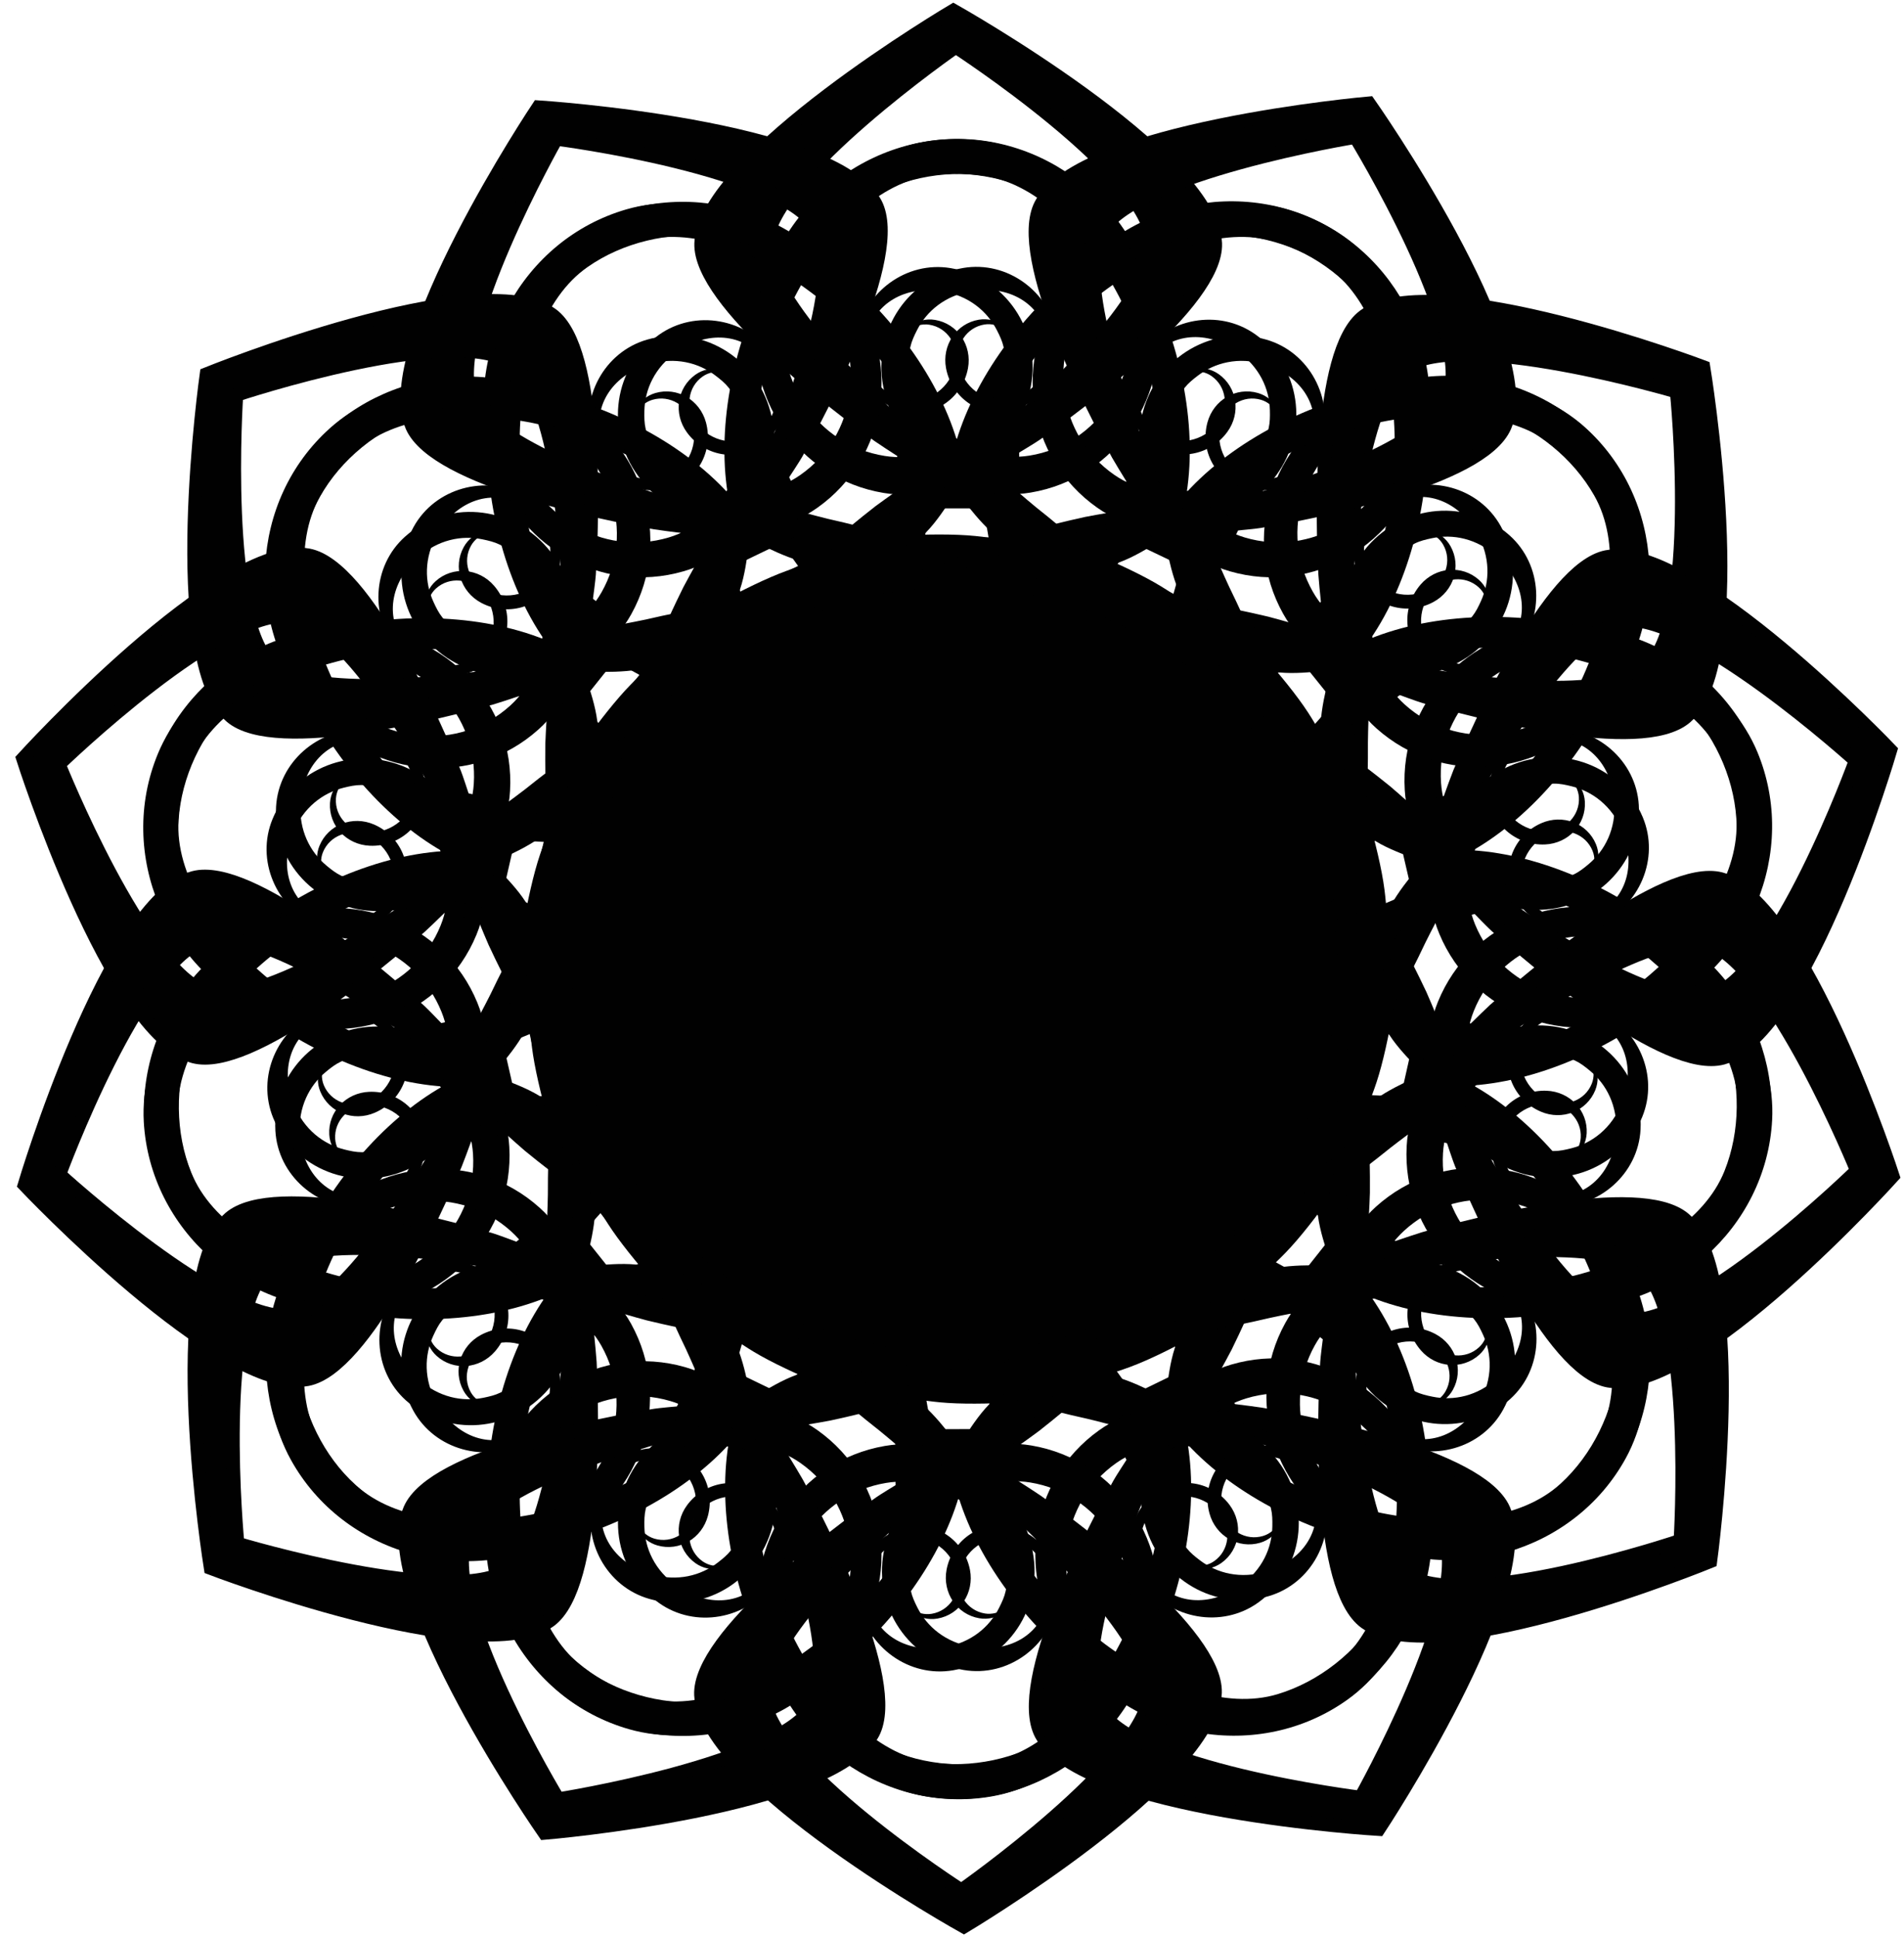 <?xml version="1.0" encoding="utf-8"?>
<!-- Generator: Adobe Illustrator 16.0.0, SVG Export Plug-In . SVG Version: 6.00 Build 0)  -->
<!DOCTYPE svg PUBLIC "-//W3C//DTD SVG 1.1//EN" "http://www.w3.org/Graphics/SVG/1.1/DTD/svg11.dtd">
<svg version="1.1" xmlns="http://www.w3.org/2000/svg" xmlns:xlink="http://www.w3.org/1999/xlink" x="0px" y="0px"
	 width="140.575px" height="143.002px" viewBox="0 0 140.575 143.002" enable-background="new 0 0 140.575 143.002"
	 xml:space="preserve">
<g id="Layer_2">
	<g>
		<g>
			<g>
				<path fill="#010101" stroke="#010101" stroke-miterlimit="10" d="M72.402,34.526c0,0,3.524-2.084,4.042-2.447
					c3.037-2.133,13.453-9.771,13.281-14.116C89.471,11.5,70.388,0.773,70.388,0.773S51.992,11.631,51.765,17.963
					c-0.154,4.351,10.264,12.153,13.09,14.186c0.441,0.32,3.652,2.377,3.652,2.377l2.326,0.18c0,0-3.371-2.248-4.041-2.875
					c-2.871-2.678-10.414-10.094-10.193-13.867C56.894,12.938,70.566,3.46,70.566,3.46s14.454,9.375,14.501,14.504
					c0.039,4.236-8.012,11.535-10.894,14.011c-0.627,0.539-4.232,2.73-4.232,2.73L72.402,34.526z"/>
				<path fill="#010101" d="M84.114,44.291c1.48,1.014,2.389,2.061,2.979,3.08c2.051,3.539-3.119,13.031-0.719,16.34
					c1.031,1.42,5.33,0.498,6.984-0.09c0.656-0.232,1.969-1.164,1.969-1.164s-3.973-0.092-4.656-1.074
					c-2-2.877,1.424-10.994-0.357-14.012c-0.764-1.293-2.357-2.721-4.59-4.084c-2.572-1.574-7.348-3.467-10.676-4.576
					c-1.728-0.576-1.847-2.552-1.847-2.552l-2.416,0.289c0,0,2.127,3.072,3.622,3.644C77.569,41.301,82.713,43.332,84.114,44.291z"
					/>
				<path fill="#010101" d="M57.507,44.357c-1.482,1.014-2.389,2.061-2.98,3.082c-2.051,3.537,3.121,13.029,0.719,16.338
					c-1.029,1.42-5.33,0.498-6.984-0.088c-0.654-0.234-1.969-1.164-1.969-1.164s3.975-0.094,4.656-1.074
					c2-2.877-1.422-10.994,0.357-14.012c0.764-1.293,2.359-2.721,4.59-4.084c2.574-1.574,7.348-3.467,10.678-4.576
					c1.727-0.576,1.578-2.822,1.578-2.822l2.416,0.289c0,0-1.859,3.341-3.355,3.912C64.052,41.365,58.908,43.398,57.507,44.357z"/>
				<path fill="#010101" stroke="#010101" stroke-miterlimit="10" d="M73.341,35.42c0,0,2.401,2.07,2.823,2.404
					c2.047,1.613,8.061,6.57,8.371,9.324c0.785,6.963-13.88,24.352-13.88,24.352S55.652,54.158,56.421,47.148
					c0.309-2.809,6.564-7.865,8.539-9.396c0.373-0.289,3.279-2.332,3.279-2.332l2.324,0.18c0,0-3.238,2.359-4.049,3.119
					c-2.16,2.025-6.156,6.035-6.426,8.25c-0.75,6.184,10.744,22.473,10.744,22.473S82.1,53.117,81.307,46.969
					c-0.281-2.182-4.17-6.08-6.377-8.135c-0.886-0.826-3.649-3.234-3.649-3.234L73.341,35.42z"/>
				<path fill="#010101" d="M72.181,36.227c0,0,6.794,4.833,6.614,10.876c-0.182,6.043-6.614,10.879-6.614,10.879
					s-0.502-3.936,0.732-10.025S72.181,36.227,72.181,36.227z"/>
				<path fill="#010101" d="M69.082,36.227c0,0-6.797,4.833-6.615,10.876c0.18,6.043,6.615,10.879,6.615,10.879
					s0.502-3.936-0.732-10.025C67.113,41.867,69.082,36.227,69.082,36.227z"/>
				<path fill="#010101" d="M46.828,32.042c-0.289-1.09,0.311-2.223,1.338-2.527c1.283-0.381,2.615,0.416,2.975,1.779
					c0.447,1.703-0.488,3.473-2.094,3.949c-2.004,0.596-4.086-0.648-4.646-2.779c-0.701-2.662,0.992-4.826,3.498-5.57
					c1.959-0.582,3.695-0.109,4.936,0.84c0.744,0.57,1.309,1.057,1.637,2.305c1.096,4.16-1.191,8.476-5.107,9.64
					c-4.896,1.453-9.977-1.583-11.344-6.785c-1.713-6.5,3.008-13.244,9.129-15.062c7.648-2.271,19.244,7.222,21.383,15.347
					l2.258-0.172c-2.686-9.939-14.939-20.331-24.543-17.551c-7.684,2.224-12.17,10.471-10.021,18.422
					c1.719,6.361,8.094,10.076,14.24,8.296c4.918-1.422,7.789-6.701,6.414-11.789c-1.1-4.072-5.18-6.449-9.113-5.31
					c-3.148,0.91-4.986,4.289-4.105,7.546c0.703,2.605,3.314,4.127,5.832,3.398c2.016-0.584,3.191-2.746,2.629-4.83
					c-0.451-1.668-2.123-2.643-3.734-2.176c-1.289,0.373-2.041,1.756-1.68,3.09"/>
				<path fill="#010101" d="M94.444,32.042c0.287-1.09-0.312-2.223-1.34-2.527c-1.283-0.381-2.615,0.416-2.975,1.779
					c-0.447,1.703,0.488,3.473,2.094,3.949c2.004,0.596,4.084-0.648,4.646-2.779c0.701-2.662-0.994-4.826-3.5-5.57
					c-1.957-0.582-3.693-0.109-4.934,0.84c-0.744,0.57-1.311,1.057-1.639,2.305c-1.096,4.16,1.193,8.476,5.109,9.64
					c4.895,1.453,9.975-1.583,11.344-6.785c1.711-6.5-3.01-13.244-9.129-15.062c-7.65-2.271-19.244,7.222-21.384,15.347
					l-2.258-0.172c2.686-9.939,14.938-20.331,24.544-17.551c7.684,2.224,12.17,10.471,10.021,18.422
					c-1.719,6.361-8.096,10.076-14.242,8.296c-4.916-1.422-7.789-6.701-6.414-11.789c1.1-4.072,5.18-6.449,9.115-5.31
					c3.146,0.91,4.984,4.289,4.104,7.546c-0.703,2.605-3.314,4.127-5.832,3.398c-2.016-0.584-3.189-2.746-2.627-4.83
					c0.449-1.668,2.121-2.643,3.732-2.176c1.289,0.373,2.041,1.756,1.682,3.09"/>
				<rect x="66.746" y="33.182" fill="#010101" stroke="#010101" stroke-miterlimit="10" width="8.001" height="3.85"/>
			</g>
			<g>
				<path fill="#010101" stroke="#010101" stroke-miterlimit="10" d="M69.001,108.484c0,0-3.518,2.1-4.033,2.467
					c-3.027,2.145-13.408,9.83-13.217,14.174c0.283,6.461,19.414,17.104,19.414,17.104s18.347-10.941,18.544-17.273
					c0.137-4.352-10.316-12.105-13.152-14.129c-0.443-0.316-3.661-2.359-3.661-2.359l-2.326-0.168c0,0,3.379,2.232,4.052,2.855
					c2.883,2.664,10.459,10.049,10.256,13.822c-0.273,5.025-13.901,14.566-13.901,14.566s-14.498-9.311-14.566-14.439
					c-0.059-4.236,7.961-11.57,10.83-14.061c0.627-0.541,4.223-2.748,4.223-2.748L69.001,108.484z"/>
				<path fill="#010101" d="M57.246,98.771c-1.486-1.008-2.398-2.051-2.994-3.068c-2.066-3.529,3.062-13.043,0.646-16.342
					c-1.039-1.416-5.334-0.475-6.984,0.121c-0.654,0.236-1.963,1.172-1.963,1.172s3.973,0.076,4.66,1.053
					c2.014,2.869-1.373,11.002,0.422,14.012c0.768,1.289,2.367,2.709,4.605,4.064c2.582,1.562,7.363,3.432,10.697,4.527
					c1.73,0.568,1.859,2.545,1.859,2.545l2.416-0.301c0,0-2.141-3.062-3.641-3.627C63.802,101.732,58.65,99.725,57.246,98.771z"/>
				<path fill="#010101" d="M83.85,98.586c1.477-1.021,2.381-2.072,2.967-3.096c2.035-3.547-3.18-13.016-0.793-16.336
					c1.025-1.424,5.328-0.521,6.984,0.059c0.656,0.23,1.977,1.154,1.977,1.154s-3.975,0.113-4.652,1.096
					c-1.988,2.885,1.471,10.988-0.295,14.014c-0.758,1.295-2.348,2.73-4.572,4.105c-2.566,1.586-7.33,3.498-10.656,4.623
					c-1.724,0.584-1.563,2.828-1.563,2.828l-2.418-0.277c0,0,1.844-3.35,3.338-3.928C77.319,101.607,82.454,99.551,83.85,98.586z"/>
				<path fill="#010101" stroke="#010101" stroke-miterlimit="10" d="M68.058,107.594c0,0-2.412-2.059-2.836-2.391
					c-2.055-1.605-8.09-6.533-8.412-9.287C55.994,88.955,70.582,71.5,70.582,71.5s15.081,17.277,14.343,24.289
					c-0.297,2.812-6.529,7.895-8.498,9.436c-0.371,0.291-3.267,2.348-3.267,2.348l-2.326-0.17c0,0,3.229-2.375,4.034-3.139
					c2.152-2.033,6.129-6.062,6.389-8.279c0.723-6.186-10.843-22.422-10.843-22.422S59.218,89.936,60.039,96.08
					c0.291,2.182,4.197,6.062,6.414,8.107c0.889,0.822,3.664,3.219,3.664,3.219L68.058,107.594z"/>
				<path fill="#010101" d="M69.214,106.783c0,0-6.816-4.805-6.664-10.85c0.154-6.043,6.566-10.906,6.566-10.906
					s0.52,3.932-0.688,10.027S69.214,106.783,69.214,106.783z"/>
				<path fill="#010101" d="M72.314,106.77c0,0,6.772-4.865,6.565-10.908s-6.663-10.85-6.663-10.85s-0.484,3.939,0.777,10.021
					C74.257,101.119,72.314,106.77,72.314,106.77z"/>
				<path fill="#010101" d="M94.586,110.855c0.293,1.088-0.303,2.223-1.328,2.531c-1.281,0.387-2.617-0.402-2.982-1.766
					c-0.455-1.701,0.473-3.473,2.076-3.957c2.002-0.605,4.088,0.629,4.658,2.758c0.713,2.66-0.971,4.83-3.473,5.586
					c-1.957,0.592-3.693,0.127-4.939-0.818c-0.746-0.566-1.312-1.051-1.646-2.297c-1.115-4.156,1.154-8.482,5.064-9.662
					c4.891-1.477,9.982,1.537,11.375,6.732c1.74,6.492-2.949,13.258-9.062,15.104c-7.639,2.307-19.277-7.135-21.45-15.252
					l-2.258,0.182c2.73,9.928,15.03,20.264,24.622,17.441c7.672-2.258,12.121-10.525,9.938-18.467
					c-1.746-6.354-8.139-10.041-14.277-8.234c-4.912,1.445-7.76,6.736-6.361,11.82c1.119,4.066,5.209,6.426,9.139,5.27
					c3.143-0.926,4.965-4.312,4.07-7.566c-0.715-2.602-3.334-4.111-5.848-3.371c-2.014,0.592-3.178,2.76-2.605,4.842
					c0.457,1.666,2.133,2.631,3.742,2.158c1.287-0.379,2.033-1.766,1.666-3.098"/>
				<path fill="#010101" d="M46.97,111.068c-0.283,1.09,0.322,2.221,1.352,2.52c1.283,0.375,2.613-0.426,2.965-1.791
					c0.441-1.707-0.504-3.471-2.111-3.939c-2.006-0.586-4.082,0.666-4.633,2.799c-0.689,2.666,1.014,4.822,3.523,5.555
					c1.961,0.574,3.695,0.094,4.93-0.861c0.742-0.574,1.307-1.062,1.629-2.312c1.076-4.166-1.23-8.471-5.152-9.617
					c-4.902-1.432-9.967,1.629-11.312,6.834c-1.684,6.51,3.068,13.232,9.195,15.021c7.66,2.238,19.213-7.307,21.316-15.443
					l2.258,0.162c-2.641,9.951-14.848,20.398-24.467,17.662c-7.691-2.189-12.215-10.418-10.102-18.377
					c1.689-6.369,8.049-10.113,14.205-8.361c4.922,1.4,7.816,6.666,6.465,11.762c-1.082,4.076-5.15,6.473-9.09,5.352
					c-3.15-0.896-5.004-4.268-4.139-7.529c0.691-2.607,3.297-4.143,5.818-3.424c2.016,0.574,3.201,2.73,2.648,4.818
					c-0.443,1.67-2.111,2.65-3.723,2.191c-1.293-0.367-2.051-1.748-1.695-3.082"/>
				
					<rect x="66.653" y="105.973" transform="matrix(1 -0.004 0.004 1 -0.473 0.311)" fill="#010101" stroke="#010101" stroke-miterlimit="10" width="8.001" height="3.848"/>
			</g>
		</g>
		<g>
			<g>
				<path fill="#010101" stroke="#010101" stroke-miterlimit="10" d="M56.201,37.45c0,0,2.273-3.406,2.582-3.958
					c1.812-3.239,7.885-14.639,5.846-18.479C61.597,9.299,39.75,7.91,39.75,7.91s-11.868,17.761-9.326,23.565
					c1.747,3.987,14.518,6.5,17.946,7.107c0.537,0.096,4.322,0.557,4.322,0.557l2.174-0.846c0,0-4.013-0.563-4.889-0.839
					c-3.748-1.167-13.761-4.579-15.198-8.074c-1.913-4.656,6.296-19.126,6.296-19.126s17.09,2.18,19.357,6.78
					c1.872,3.801-2.218,13.868-3.741,17.35c-0.331,0.758-2.63,4.296-2.63,4.296L56.201,37.45z"/>
				<path fill="#010101" d="M70.99,41.17c1.773,0.271,3.045,0.82,4.019,1.484c3.383,2.299,2.842,13.096,6.439,15.035
					c1.545,0.832,5.018-1.863,6.254-3.109c0.49-0.494,1.27-1.904,1.27-1.904s-3.619,1.641-4.662,1.053
					c-3.049-1.725-3.484-10.525-6.398-12.471c-1.248-0.834-3.303-1.43-5.906-1.689c-3-0.303-8.124,0.062-11.604,0.506
					c-1.808,0.23-2.772-1.5-2.772-1.5l-2.052,1.309c0,0,3.25,1.846,4.846,1.713C63.795,41.314,69.313,40.914,70.99,41.17z"/>
				<path fill="#010101" d="M47.043,52.77c-0.896,1.555-1.259,2.893-1.35,4.068c-0.313,4.076,8.463,10.387,7.733,14.41
					c-0.312,1.727-4.587,2.76-6.331,2.949c-0.691,0.074-2.279-0.195-2.279-0.195s3.541-1.807,3.729-2.986
					c0.555-3.459-6.049-9.291-5.754-12.781c0.127-1.496,0.946-3.475,2.364-5.67c1.637-2.535,5.117-6.311,7.638-8.754
					c1.306-1.268,0.198-3.227,0.198-3.227l2.302-0.789c0,0-0.227,3.818-1.327,4.98C51.643,47.234,47.889,51.297,47.043,52.77z"/>
				<path fill="#010101" stroke="#010101" stroke-miterlimit="10" d="M57.435,37.849c0,0,3.062,0.823,3.588,0.942
					c2.544,0.566,10.112,2.424,11.586,4.771c3.728,5.934-1.946,27.961-1.946,27.961s-21.041-9.119-23.388-15.77
					c-0.939-2.664,2.505-9.934,3.62-12.17c0.211-0.422,1.943-3.523,1.943-3.523l2.172-0.846c0,0-1.895,3.531-2.295,4.566
					c-1.068,2.762-2.93,8.107-2.213,10.221c2.006,5.896,19.427,15.59,19.427,15.59s3.074-19.596-0.308-24.791
					c-1.199-1.844-6.394-3.67-9.273-4.564c-1.157-0.361-4.691-1.332-4.691-1.332L57.435,37.849z"/>
				<path fill="#010101" d="M56.74,39.078c0,0,8.219,1.41,10.678,6.934c2.457,5.523-1.243,12.67-1.243,12.67
					s-2.159-3.328-3.688-9.35C60.958,43.309,56.74,39.078,56.74,39.078z"/>
				<path fill="#010101" d="M53.947,40.422c0,0-4.028,7.305-1.244,12.67c2.782,5.369,10.679,6.936,10.679,6.936
					s-1.254-3.766-5.008-8.717C54.619,46.359,53.947,40.422,53.947,40.422z"/>
				<path fill="#010101" d="M32.079,46.303c-0.732-0.857-0.684-2.139,0.11-2.859c0.991-0.898,2.536-0.758,3.451,0.314
					c1.143,1.34,1.066,3.34-0.173,4.467c-1.549,1.406-3.964,1.188-5.393-0.49c-1.786-2.094-1.199-4.777,0.736-6.535
					c1.513-1.375,3.282-1.701,4.812-1.385c0.918,0.191,1.638,0.385,2.475,1.367c2.791,3.273,2.602,8.154-0.422,10.902
					c-3.782,3.434-9.677,2.898-13.164-1.195c-4.362-5.113-3.033-13.237,1.694-17.531c5.906-5.363,20.472-1.838,25.923,4.557
					l1.96-1.134c-6.73-7.792-22.278-11.841-29.727-5.172c-5.959,5.336-6.426,14.713-1.041,20.946
					c4.308,4.986,11.662,5.57,16.43,1.301c3.814-3.414,4.112-9.416,0.667-13.404c-2.757-3.193-7.464-3.565-10.515-0.832
					c-2.442,2.184-2.633,6.025-0.427,8.58c1.764,2.043,4.776,2.281,6.729,0.533c1.563-1.4,1.686-3.859,0.274-5.492
					c-1.13-1.309-3.059-1.461-4.309-0.342c-1,0.895-1.077,2.467-0.173,3.512"/>
				<path fill="#010101" d="M74.985,25.652c-0.213-1.106-1.245-1.867-2.303-1.696c-1.321,0.213-2.176,1.509-1.908,2.894
					c0.336,1.729,1.944,2.916,3.601,2.65c2.062-0.333,3.397-2.355,2.979-4.52c-0.521-2.703-2.987-3.918-5.568-3.502
					c-2.017,0.324-3.376,1.503-4.082,2.896c-0.423,0.837-0.723,1.521-0.477,2.787c0.816,4.225,4.751,7.121,8.783,6.472
					c5.041-0.813,8.301-5.753,7.279-11.033c-1.277-6.599-8.455-10.629-14.757-9.614C60.655,14.259,54.325,27.84,55.919,36.09
					l-2.109,0.824c-1.89-10.121,4.646-24.798,14.506-26.459c7.888-1.329,15.507,4.157,17.019,12.254
					c1.209,6.478-2.926,12.59-9.234,13.652c-5.047,0.851-9.925-2.66-10.893-7.842c-0.775-4.146,1.871-8.057,5.91-8.737
					c3.231-0.545,6.352,1.703,6.971,5.021c0.496,2.652-1.197,5.156-3.78,5.591c-2.07,0.349-4.065-1.091-4.462-3.213
					c-0.319-1.697,0.765-3.301,2.419-3.579c1.322-0.223,2.601,0.697,2.854,2.055"/>
				
					<rect x="50.961" y="36.767" transform="matrix(-0.901 0.434 -0.434 -0.901 121.264 49.726)" fill="#010101" stroke="#010101" stroke-miterlimit="10" width="8.001" height="3.85"/>
			</g>
			<g>
				<path fill="#010101" stroke="#010101" stroke-miterlimit="10" d="M85.209,105.566c0,0-2.26,3.418-2.564,3.973
					c-1.799,3.244-7.82,14.672-5.764,18.502c3.057,5.699,24.91,6.992,24.91,6.992s11.789-17.814,9.221-23.605
					c-1.764-3.98-14.545-6.436-17.979-7.027c-0.537-0.094-4.322-0.539-4.322-0.539l-2.17,0.857c0,0,4.014,0.547,4.891,0.816
					c3.752,1.15,13.781,4.52,15.234,8.006c1.934,4.648-6.209,19.156-6.209,19.156s-17.102-2.104-19.387-6.695
					c-1.891-3.791,2.154-13.877,3.66-17.365c0.33-0.76,2.613-4.309,2.613-4.309L85.209,105.566z"/>
				<path fill="#010101" d="M70.405,101.912c-1.776-0.264-3.051-0.807-4.029-1.467c-3.393-2.283-2.896-13.08-6.504-15.004
					c-1.55-0.826-5.012,1.885-6.241,3.137c-0.486,0.496-1.26,1.908-1.26,1.908s3.612-1.654,4.655-1.072
					c3.059,1.711,3.534,10.508,6.456,12.441c1.251,0.83,3.309,1.416,5.913,1.666c3.004,0.289,8.123-0.102,11.602-0.561
					c1.807-0.238,2.779,1.488,2.779,1.488l2.047-1.318c0,0-3.258-1.832-4.854-1.691C77.596,101.738,72.083,102.162,70.405,101.912z"
					/>
				<path fill="#010101" d="M94.297,90.207c0.887-1.561,1.246-2.898,1.33-4.076c0.297-4.078-8.51-10.348-7.799-14.375
					c0.307-1.729,4.576-2.781,6.32-2.977c0.691-0.076,2.281,0.184,2.281,0.184s-3.533,1.826-3.717,3.004
					c-0.541,3.463,6.09,9.264,5.811,12.756c-0.121,1.496-0.932,3.479-2.34,5.682c-1.625,2.543-5.088,6.33-7.598,8.787
					c-1.301,1.273-0.182,3.227-0.182,3.227l-2.299,0.799c0,0,0.207-3.818,1.303-4.986C89.721,95.764,93.458,91.682,94.297,90.207z"
					/>
				<path fill="#010101" stroke="#010101" stroke-miterlimit="10" d="M83.973,105.174c0,0-3.066-0.811-3.592-0.926
					c-2.549-0.555-10.123-2.377-11.607-4.719c-3.755-5.92,1.821-27.973,1.821-27.973s21.081,9.027,23.458,15.666
					c0.951,2.662-2.461,9.943-3.566,12.186c-0.209,0.424-1.926,3.533-1.926,3.533l-2.17,0.855c0,0,1.879-3.539,2.273-4.578
					c1.059-2.766,2.895-8.121,2.168-10.23c-2.031-5.887-19.494-15.502-19.494-15.502s-2.988,19.609,0.416,24.791
					c1.208,1.838,6.41,3.641,9.295,4.523c1.156,0.355,4.697,1.311,4.697,1.311L83.973,105.174z"/>
				<path fill="#010101" d="M84.663,103.941c0,0-8.225-1.373-10.71-6.887c-2.48-5.512,1.188-12.674,1.188-12.674
					s2.172,3.316,3.729,9.332C80.424,99.73,84.663,103.941,84.663,103.941z"/>
				<path fill="#010101" d="M87.45,102.584c0,0,3.994-7.32,1.188-12.676c-2.809-5.355-10.711-6.887-10.711-6.887
					s1.273,3.76,5.047,8.693C86.75,96.65,87.45,102.584,87.45,102.584z"/>
				<path fill="#010101" d="M109.292,96.607c0.736,0.854,0.691,2.135-0.098,2.857c-0.988,0.904-2.533,0.771-3.453-0.299
					c-1.148-1.334-1.08-3.334,0.154-4.465c1.541-1.414,3.957-1.207,5.393,0.465c1.797,2.088,1.221,4.773-0.705,6.539
					c-1.508,1.383-3.273,1.717-4.807,1.404c-0.918-0.186-1.639-0.377-2.48-1.355c-2.807-3.262-2.639-8.145,0.375-10.902
					c3.766-3.451,9.66-2.943,13.168,1.133c4.385,5.096,3.092,13.227-1.615,17.541c-5.883,5.391-20.465,1.93-25.943-4.441
					l-1.957,1.143c6.768,7.762,22.332,11.74,29.752,5.039c5.934-5.363,6.357-14.742,0.945-20.951
					c-4.328-4.967-11.688-5.518-16.436-1.229c-3.799,3.434-4.07,9.436-0.605,13.41c2.771,3.18,7.48,3.531,10.52,0.785
					c2.43-2.197,2.604-6.039,0.387-8.582c-1.773-2.035-4.787-2.26-6.73-0.502c-1.559,1.406-1.668,3.865-0.248,5.492
					c1.133,1.303,3.062,1.445,4.307,0.322c0.996-0.9,1.066-2.473,0.158-3.514"/>
				<path fill="#010101" d="M66.478,117.449c0.218,1.105,1.254,1.861,2.311,1.684c1.319-0.219,2.17-1.516,1.896-2.898
					c-0.344-1.73-1.96-2.91-3.611-2.635c-2.062,0.342-3.39,2.371-2.961,4.531c0.535,2.701,3.005,3.906,5.584,3.477
					c2.016-0.332,3.37-1.518,4.067-2.914c0.42-0.838,0.718-1.523,0.467-2.789c-0.838-4.221-4.783-7.1-8.814-6.432
					c-5.038,0.836-8.274,5.789-7.229,11.062c1.306,6.596,8.503,10.594,14.8,9.549c7.872-1.305,14.144-14.916,12.511-23.16
					l2.104-0.832c1.938,10.111-4.533,24.818-14.386,26.523c-7.88,1.363-15.524-4.09-17.071-12.178
					c-1.24-6.471,2.866-12.604,9.174-13.693c5.042-0.873,9.934,2.617,10.926,7.795c0.791,4.141-1.836,8.064-5.871,8.764
					c-3.227,0.559-6.359-1.676-6.994-4.99c-0.507-2.648,1.175-5.162,3.758-5.607c2.066-0.357,4.069,1.07,4.477,3.191
					c0.324,1.697-0.753,3.305-2.404,3.59c-1.324,0.23-2.605-0.686-2.864-2.041"/>
				
					<rect x="82.442" y="102.396" transform="matrix(0.899 -0.438 0.438 0.899 -36.936 48.349)" fill="#010101" stroke="#010101" stroke-miterlimit="10" width="8.002" height="3.848"/>
			</g>
		</g>
		<g>
			<g>
				<path fill="#010101" stroke="#010101" stroke-miterlimit="10" d="M42.881,47.1c0,0,0.571-4.055,0.61-4.686
					c0.227-3.705,0.756-16.611-2.746-19.186c-5.209-3.834-25.498,4.388-25.498,4.388s-2.992,21.152,1.814,25.279
					c3.304,2.836,15.9-0.439,19.254-1.379c0.525-0.146,4.136-1.373,4.136-1.373l1.593-1.705c0,0-3.861,1.232-4.77,1.365
					c-3.884,0.572-14.385,1.842-17.196-0.686c-3.743-3.365-2.621-19.963-2.621-19.963s16.345-5.447,20.383-2.285
					c3.335,2.612,4.016,13.458,4.153,17.256c0.029,0.826-0.508,5.01-0.508,5.01L42.881,47.1z"/>
				<path fill="#010101" d="M57.82,44.039c1.716-0.525,3.101-0.582,4.266-0.406c4.045,0.605,8.238,10.568,12.321,10.756
					c1.754,0.08,3.715-3.855,4.287-5.516c0.229-0.656,0.318-2.264,0.318-2.264s-2.549,3.047-3.744,2.969
					c-3.496-0.232-7.705-7.973-11.173-8.463c-1.486-0.209-3.596,0.146-6.056,1.039c-2.834,1.029-7.293,3.58-10.235,5.488
					c-1.529,0.992-3.148-0.148-3.148-0.148l-1.281,2.068c0,0,3.729,0.254,5.109-0.557C51.399,47.289,56.198,44.535,57.82,44.039z"/>
				<path fill="#010101" d="M41.272,64.875c-0.133,1.791,0.12,3.152,0.549,4.252c1.484,3.809,12.13,5.689,13.217,9.631
					c0.468,1.689-2.936,4.477-4.425,5.402c-0.592,0.367-2.14,0.812-2.14,0.812s2.407-3.164,2.066-4.309
					c-1.001-3.357-9.48-5.748-10.728-9.021c-0.534-1.402-0.654-3.541-0.328-6.133c0.375-2.994,1.874-7.906,3.085-11.201
					c0.627-1.707-1.221-2.994-1.221-2.994l1.732-1.709c0,0,1.452,3.539,0.965,5.064C43.017,57.893,41.396,63.182,41.272,64.875z"/>
				<path fill="#010101" stroke="#010101" stroke-miterlimit="10" d="M44.166,46.924c0,0,3.116-0.586,3.642-0.707
					c2.537-0.594,10.163-2.201,12.509-0.725c5.932,3.73,10.372,26.039,10.372,26.039s-22.914,0.908-27.913-4.066
					c-2.001-1.994-2.05-10.037-2.015-12.537c0.006-0.471,0.223-4.018,0.223-4.018l1.59-1.703c0,0-0.176,4.002-0.088,5.109
					c0.235,2.951,0.877,8.576,2.439,10.17c4.363,4.443,24.266,5.623,24.266,5.623s-5.729-18.99-11.029-22.205
					c-1.88-1.143-7.353-0.535-10.335-0.092c-1.199,0.176-4.805,0.834-4.805,0.834L44.166,46.924z"/>
				<path fill="#010101" d="M44.073,48.334c0,0,8.017-2.295,12.627,1.615c4.61,3.914,4.375,11.957,4.375,11.957
					s-3.389-2.062-7.377-6.826C49.708,50.316,44.073,48.334,44.073,48.334z"/>
				<path fill="#010101" d="M42.139,50.756c0,0-0.462,8.328,4.374,11.957c4.834,3.629,12.629,1.617,12.629,1.617
					s-2.763-2.85-8.292-5.684C45.319,55.814,42.139,50.756,42.139,50.756z"/>
				<path fill="#010101" d="M24.983,65.537c-1.031-0.453-1.543-1.629-1.14-2.623c0.503-1.24,1.956-1.783,3.246-1.213
					c1.61,0.711,2.409,2.547,1.781,4.1c-0.786,1.938-3.058,2.787-5.071,1.896c-2.519-1.113-3.153-3.785-2.172-6.209
					c0.768-1.895,2.221-2.955,3.736-3.334c0.91-0.225,1.642-0.363,2.822,0.16c3.935,1.738,5.881,6.219,4.348,10.006
					c-1.92,4.732-7.463,6.809-12.38,4.633c-6.148-2.717-8.474-10.613-6.076-16.533c2.996-7.395,17.649-10.533,25.335-7.135
					l1.273-1.873c-9.443-4.102-25.209-1.008-29.028,8.232c-3.056,7.393,0.591,16.043,8.146,19.324
					c6.044,2.625,12.924-0.039,15.369-5.951c1.956-4.73-0.378-10.268-5.212-12.367c-3.869-1.684-8.272,0.023-9.836,3.809
					c-1.253,3.027,0.241,6.57,3.336,7.916c2.476,1.076,5.294-0.016,6.294-2.438c0.802-1.939-0.154-4.207-2.134-5.068
					c-1.586-0.688-3.39,0.01-4.03,1.562c-0.514,1.238,0.1,2.689,1.367,3.238"/>
				<path fill="#010101" d="M54.691,28.323c-0.673-0.904-1.931-1.142-2.812-0.529c-1.098,0.766-1.306,2.304-0.464,3.436
					c1.052,1.412,3.017,1.783,4.393,0.827c1.715-1.194,2.041-3.597,0.727-5.365c-1.644-2.209-4.393-2.234-6.537-0.74
					c-1.677,1.167-2.39,2.818-2.422,4.38c-0.019,0.938,0.008,1.684,0.778,2.719c2.568,3.452,7.37,4.355,10.723,2.021
					c4.188-2.918,4.984-8.783,1.774-13.099c-4.013-5.392-12.228-5.911-17.467-2.263c-6.548,4.562-6.362,19.544-1.347,26.287
					l-1.544,1.658c-6.092-8.301-6.567-24.359,1.597-30.132c6.531-4.619,15.775-2.979,20.649,3.661
					c3.899,5.312,2.824,12.613-2.4,16.306c-4.179,2.956-10.097,1.907-13.216-2.342c-2.496-3.399-1.809-8.071,1.536-10.437
					c2.675-1.892,6.462-1.22,8.459,1.501c1.597,2.175,1.157,5.165-0.983,6.678c-1.713,1.212-4.135,0.779-5.412-0.96
					c-1.024-1.392-0.742-3.307,0.627-4.274c1.096-0.774,2.646-0.499,3.465,0.613"/>
				
					<rect x="38.302" y="46.831" transform="matrix(-0.624 0.782 -0.782 -0.624 106.798 46.105)" fill="#010101" stroke="#010101" stroke-miterlimit="10" width="8.001" height="3.85"/>
			</g>
			<g>
				<path fill="#010101" stroke="#010101" stroke-miterlimit="10" d="M98.559,95.898c0,0-0.555,4.059-0.588,4.691
					c-0.213,3.703-0.684,16.611,2.83,19.172c5.227,3.809,25.479-4.502,25.479-4.502s2.896-21.164-1.93-25.27
					c-3.314-2.822-15.896,0.51-19.246,1.463c-0.523,0.15-4.129,1.391-4.129,1.391l-1.582,1.713c0,0,3.854-1.246,4.76-1.385
					c3.881-0.592,14.379-1.906,17.199,0.607c3.758,3.35,2.713,19.953,2.713,19.953s-16.322,5.521-20.373,2.375
					c-3.348-2.598-4.076-13.439-4.232-17.236c-0.031-0.826,0.486-5.014,0.486-5.014L98.559,95.898z"/>
				<path fill="#010101" d="M83.633,99.025c-1.715,0.533-3.098,0.596-4.266,0.426C75.321,98.865,71.086,88.922,67,88.752
					c-1.755-0.072-3.698,3.873-4.263,5.533c-0.224,0.658-0.309,2.266-0.309,2.266s2.537-3.057,3.73-2.986
					c3.498,0.217,7.741,7.938,11.212,8.412c1.486,0.205,3.596-0.158,6.051-1.062c2.832-1.043,7.275-3.615,10.211-5.537
					c1.525-0.996,3.15,0.137,3.15,0.137l1.271-2.076c0,0-3.729-0.238-5.107,0.582C90.038,95.75,85.254,98.523,83.633,99.025z"/>
				<path fill="#010101" d="M100.088,78.117c0.123-1.791-0.135-3.152-0.57-4.25c-1.502-3.803-12.154-5.635-13.26-9.57
					c-0.475-1.691,2.916-4.49,4.402-5.424c0.59-0.369,2.135-0.824,2.135-0.824s-2.391,3.178-2.045,4.32
					c1.014,3.354,9.504,5.705,10.768,8.973c0.539,1.4,0.67,3.539,0.355,6.135c-0.361,2.996-1.84,7.91-3.035,11.213
					c-0.619,1.711,1.234,2.986,1.234,2.986l-1.725,1.717c0,0-1.469-3.531-0.988-5.059C98.374,85.107,99.969,79.811,100.088,78.117z"
					/>
				<path fill="#010101" stroke="#010101" stroke-miterlimit="10" d="M97.274,96.08c0,0-3.113,0.6-3.637,0.725
					c-2.537,0.605-10.152,2.246-12.506,0.781c-5.951-3.705-10.49-25.994-10.49-25.994s22.912-1.01,27.931,3.941
					c2.012,1.988,2.096,10.027,2.07,12.527c-0.002,0.473-0.203,4.02-0.203,4.02l-1.584,1.711c0,0,0.158-4.004,0.064-5.111
					c-0.246-2.949-0.914-8.572-2.484-10.158c-4.383-4.424-24.288-5.514-24.288-5.514s5.811,18.965,11.125,22.156
					c1.885,1.133,7.355,0.502,10.338,0.045c1.195-0.182,4.801-0.855,4.801-0.855L97.274,96.08z"/>
				<path fill="#010101" d="M97.362,94.672c0,0-8.006,2.33-12.637-1.562c-4.625-3.889-4.426-11.936-4.426-11.936
					s3.396,2.047,7.406,6.793C91.717,92.713,97.362,94.672,97.362,94.672z"/>
				<path fill="#010101" d="M99.286,92.24c0,0,0.424-8.328-4.428-11.938c-4.854-3.607-12.637-1.561-12.637-1.561
					s2.777,2.836,8.316,5.645C96.083,87.195,99.286,92.24,99.286,92.24z"/>
				<path fill="#010101" d="M116.375,77.383c1.031,0.449,1.547,1.623,1.148,2.615c-0.496,1.244-1.947,1.795-3.24,1.23
					c-1.613-0.705-2.42-2.537-1.797-4.09c0.775-1.943,3.043-2.805,5.061-1.922c2.523,1.104,3.17,3.773,2.201,6.199
					c-0.76,1.898-2.207,2.965-3.723,3.35c-0.908,0.23-1.641,0.371-2.822-0.146c-3.943-1.721-5.91-6.193-4.391-9.984
					c1.896-4.744,7.428-6.844,12.357-4.691c6.16,2.691,8.521,10.576,6.15,16.506c-2.963,7.408-17.604,10.615-25.303,7.25
					l-1.268,1.877c9.463,4.061,25.215,0.895,28.992-8.361c3.021-7.404-0.664-16.039-8.232-19.289
					c-6.053-2.6-12.924,0.098-15.342,6.021c-1.936,4.742,0.424,10.268,5.27,12.346c3.875,1.664,8.271-0.062,9.818-3.854
					c1.238-3.035-0.271-6.57-3.373-7.902c-2.479-1.064-5.293,0.041-6.283,2.467c-0.793,1.943,0.174,4.205,2.16,5.057
					c1.586,0.684,3.385-0.025,4.02-1.576c0.508-1.244-0.111-2.691-1.381-3.236"/>
				<path fill="#010101" d="M86.834,114.729c0.674,0.9,1.936,1.133,2.811,0.516c1.096-0.77,1.299-2.309,0.451-3.436
					c-1.061-1.408-3.027-1.77-4.396-0.807c-1.709,1.203-2.025,3.605-0.703,5.367c1.654,2.201,4.402,2.217,6.539,0.711
					c1.674-1.174,2.379-2.83,2.402-4.391c0.016-0.938-0.014-1.682-0.791-2.715c-2.584-3.439-7.387-4.322-10.73-1.973
					c-4.176,2.938-4.945,8.805-1.717,13.104c4.037,5.377,12.256,5.857,17.479,2.186c6.527-4.59,6.275-19.574,1.229-26.293
					l1.535-1.664c6.131,8.271,6.678,24.33-1.461,30.141c-6.51,4.645-15.764,3.045-20.664-3.57c-3.924-5.295-2.883-12.6,2.328-16.318
					c4.164-2.973,10.086-1.949,13.225,2.285c2.51,3.389,1.844,8.064-1.49,10.443c-2.664,1.902-6.455,1.248-8.465-1.463
					c-1.605-2.168-1.182-5.162,0.953-6.684c1.707-1.217,4.131-0.799,5.418,0.936c1.029,1.389,0.756,3.305-0.609,4.277
					c-1.094,0.781-2.645,0.512-3.467-0.598"/>
				
					<rect x="95.129" y="92.317" transform="matrix(0.62 -0.784 0.784 0.62 -36.28 113.53)" fill="#010101" stroke="#010101" stroke-miterlimit="10" width="8.003" height="3.847"/>
			</g>
		</g>
		<g>
			<g>
				<path fill="#010101" stroke="#010101" stroke-miterlimit="10" d="M35.044,61.574c0,0-1.244-3.9-1.482-4.488
					c-1.402-3.436-6.522-15.295-10.795-16.096C16.411,39.795,1.694,56,1.694,56S8.17,76.357,14.292,77.992
					c4.206,1.123,14.137-7.291,16.751-9.592c0.409-0.359,3.131-3.031,3.131-3.031l0.696-2.227c0,0-2.945,2.785-3.707,3.297
					c-3.25,2.201-12.162,7.898-15.791,6.842c-4.832-1.41-11.02-16.854-11.02-16.854s12.365-11.996,17.375-10.898
					c4.139,0.908,9.455,10.387,11.226,13.748c0.386,0.732,1.716,4.736,1.716,4.736L35.044,61.574z"/>
				<path fill="#010101" d="M47.179,52.338c1.317-1.217,2.541-1.869,3.667-2.217c3.907-1.209,12.006,5.951,15.767,4.348
					c1.614-0.686,1.675-5.082,1.471-6.828c-0.078-0.691-0.694-2.178-0.694-2.178s-0.976,3.852-2.086,4.299
					c-3.251,1.307-10.4-3.842-13.739-2.779c-1.43,0.455-3.177,1.691-5.006,3.562c-2.107,2.154-5.019,6.389-6.843,9.385
					c-0.947,1.557-2.901,1.23-2.901,1.23l-0.257,2.42c0,0,3.47-1.389,4.362-2.719C42.802,58.049,45.932,53.486,47.179,52.338z"/>
				<path fill="#010101" d="M41.302,78.287c0.658,1.672,1.477,2.789,2.34,3.596c2.989,2.787,13.396-0.135,16.086,2.945
					c1.154,1.32-0.705,5.307-1.645,6.787c-0.375,0.586-1.575,1.66-1.575,1.66s0.797-3.895-0.007-4.777
					c-2.357-2.592-11.035-1.07-13.579-3.479c-1.089-1.031-2.125-2.906-2.955-5.385c-0.961-2.859-1.739-7.936-2.077-11.43
					c-0.176-1.811-2.398-2.168-2.398-2.168l0.819-2.291c0,0,2.844,2.559,3.065,4.143C39.847,71.24,40.681,76.709,41.302,78.287z"/>
				<path fill="#010101" stroke="#010101" stroke-miterlimit="10" d="M36.126,60.859c0,0,2.554-1.881,2.975-2.217
					c2.028-1.635,8.203-6.391,10.957-6.078c6.963,0.789,20.638,18.965,20.638,18.965S50.442,82.285,43.78,79.971
					c-2.668-0.93-6.2-8.156-7.252-10.424c-0.199-0.428-1.542-3.717-1.542-3.717l0.694-2.223c0,0,1.577,3.682,2.137,4.641
					c1.491,2.559,4.509,7.348,6.607,8.105c5.859,2.113,24.305-5.455,24.305-5.455S55.332,56.271,49.161,55.672
					c-2.189-0.213-6.857,2.707-9.353,4.398c-1.004,0.68-3.968,2.836-3.968,2.836L36.126,60.859z"/>
				<path fill="#010101" d="M36.653,62.17c0,0,6.229-5.545,12.078-4.021c5.852,1.527,9.128,8.877,9.128,8.877
					s-3.948-0.389-9.607-2.951C42.591,61.512,36.653,62.17,36.653,62.17z"/>
				<path fill="#010101" d="M35.96,65.189c0,0,3.196,7.705,9.127,8.877c5.93,1.176,12.08-4.02,12.08-4.02s-3.725-1.367-9.936-1.523
					C41.021,68.369,35.96,65.189,35.96,65.189z"/>
				<path fill="#010101" d="M26.913,85.949c-1.127,0.037-2.098-0.799-2.166-1.871c-0.084-1.334,0.99-2.455,2.399-2.5
					c1.76-0.057,3.275,1.25,3.384,2.922c0.131,2.088-1.547,3.838-3.748,3.908c-2.752,0.09-4.482-2.043-4.649-4.652
					c-0.13-2.039,0.72-3.625,1.921-4.625c0.723-0.598,1.322-1.039,2.612-1.08c4.3-0.139,7.996,3.055,8.257,7.131
					c0.322,5.098-3.771,9.373-9.146,9.543c-6.718,0.219-12.237-5.887-12.645-12.262C12.625,74.5,24.468,65.318,32.866,65.047
					l0.336-2.24c-10.288,0.4-23.152,10.025-22.587,20.006c0.452,7.986,7.489,14.201,15.72,13.881
					c6.584-0.254,11.629-5.639,11.268-12.027c-0.289-5.111-4.793-9.088-10.06-8.883c-4.216,0.16-7.443,3.607-7.211,7.695
					c0.185,3.273,3.067,5.818,6.439,5.688c2.696-0.104,4.763-2.309,4.614-4.926c-0.119-2.096-1.964-3.725-4.121-3.641
					c-1.728,0.068-3.05,1.479-2.954,3.154c0.075,1.34,1.256,2.381,2.637,2.326"/>
				<path fill="#010101" d="M37.543,39.533c-0.999-0.523-2.234-0.191-2.763,0.742c-0.657,1.166-0.178,2.641,1.071,3.297
					c1.561,0.816,3.491,0.299,4.317-1.16c1.027-1.82,0.279-4.125-1.672-5.15c-2.439-1.277-4.928-0.107-6.212,2.167
					c-1.005,1.779-0.931,3.576-0.283,4.998c0.39,0.852,0.737,1.514,1.881,2.111c3.812,1.998,8.53,0.729,10.538-2.828
					c2.51-4.445,0.684-10.076-4.081-12.572c-5.954-3.119-13.581-0.023-16.72,5.535c-3.922,6.951,2.742,20.371,10.186,24.271
					l-0.672,2.164c-9.089-4.838-16.481-19.104-11.629-27.844c3.883-6.994,12.924-9.525,20.195-5.655
					c5.816,3.095,8.014,10.14,4.908,15.734c-2.484,4.475-8.271,6.096-12.924,3.621c-3.724-1.98-5.131-6.488-3.143-10.07
					c1.59-2.865,5.294-3.902,8.273-2.316c2.382,1.268,3.283,4.152,2.01,6.443c-1.018,1.836-3.388,2.496-5.293,1.482
					c-1.526-0.811-2.103-2.658-1.289-4.123c0.652-1.174,2.169-1.598,3.389-0.951"/>
				
					<rect x="31.24" y="61.392" transform="matrix(-0.223 0.975 -0.975 -0.223 104.825 43.093)" fill="#010101" stroke="#010101" stroke-miterlimit="10" width="8.001" height="3.85"/>
			</g>
			<g>
				<path fill="#010101" stroke="#010101" stroke-miterlimit="10" d="M106.375,81.4c0,0,1.262,3.896,1.506,4.482
					c1.414,3.43,6.588,15.264,10.863,16.047c6.361,1.166,21.006-15.105,21.006-15.105s-6.568-20.326-12.697-21.934
					c-4.209-1.104-14.102,7.354-16.707,9.666c-0.408,0.361-3.117,3.043-3.117,3.043l-0.684,2.23c0,0,2.932-2.795,3.688-3.312
					c3.24-2.215,12.131-7.953,15.762-6.912c4.84,1.389,11.098,16.805,11.098,16.805s-12.312,12.053-17.326,10.975
					c-4.145-0.891-9.502-10.344-11.289-13.697c-0.387-0.73-1.736-4.729-1.736-4.729L106.375,81.4z"/>
				<path fill="#010101" d="M94.284,90.691c-1.314,1.223-2.535,1.879-3.66,2.232c-3.9,1.227-12.029-5.896-15.785-4.277
					c-1.61,0.695-1.651,5.094-1.44,6.834c0.084,0.691,0.705,2.176,0.705,2.176s0.96-3.855,2.065-4.309
					c3.246-1.322,10.418,3.795,13.752,2.717c1.43-0.459,3.17-1.701,4.99-3.582c2.1-2.166,4.99-6.41,6.801-9.416
					c0.941-1.559,2.896-1.244,2.896-1.244l0.248-2.422c0,0-3.463,1.402-4.352,2.738C98.633,84.961,95.526,89.535,94.284,90.691z"/>
				<path fill="#010101" d="M100.043,64.715c-0.666-1.668-1.488-2.783-2.357-3.582c-3.002-2.775-13.396,0.193-16.1-2.875
					c-1.158-1.316,0.682-5.309,1.617-6.795c0.371-0.588,1.566-1.668,1.566-1.668s-0.777,3.9,0.029,4.779
					c2.367,2.582,11.039,1.02,13.594,3.416c1.092,1.027,2.139,2.898,2.98,5.373c0.975,2.855,1.773,7.926,2.129,11.42
					c0.182,1.811,2.406,2.156,2.406,2.156l-0.811,2.295c0,0-2.854-2.545-3.082-4.131C101.53,71.758,100.67,66.293,100.043,64.715z"
					/>
				<path fill="#010101" stroke="#010101" stroke-miterlimit="10" d="M105.297,82.121c0,0-2.545,1.891-2.963,2.23
					c-2.023,1.645-8.174,6.428-10.93,6.127c-6.969-0.76-20.726-18.875-20.726-18.875s20.208-10.844,26.878-8.561
					c2.674,0.92,6.236,8.127,7.299,10.391c0.201,0.428,1.559,3.709,1.559,3.709l-0.684,2.23c0,0-1.594-3.678-2.16-4.635
					c-1.5-2.551-4.541-7.328-6.643-8.076c-5.869-2.084-24.277,5.564-24.277,5.564s13.46,14.568,19.634,15.141
					c2.189,0.203,6.844-2.738,9.334-4.443c0.998-0.682,3.953-2.852,3.953-2.852L105.297,82.121z"/>
				<path fill="#010101" d="M104.766,80.812c0,0-6.205,5.572-12.064,4.074c-5.855-1.5-9.164-8.836-9.164-8.836
					s3.949,0.371,9.619,2.908C98.829,81.498,104.766,80.812,104.766,80.812z"/>
				<path fill="#010101" d="M105.444,77.789c0,0-3.23-7.689-9.166-8.836c-5.938-1.148-12.064,4.074-12.064,4.074
					s3.732,1.35,9.941,1.479C100.372,74.631,105.444,77.789,105.444,77.789z"/>
				<path fill="#010101" d="M114.399,56.99c1.127-0.043,2.1,0.791,2.172,1.857c0.09,1.336-0.977,2.463-2.387,2.514
					c-1.762,0.064-3.281-1.236-3.395-2.906c-0.143-2.086,1.525-3.846,3.729-3.926c2.752-0.1,4.492,2.025,4.67,4.633
					c0.139,2.039-0.701,3.629-1.9,4.633c-0.719,0.602-1.318,1.045-2.605,1.09c-4.301,0.162-8.014-3.018-8.289-7.092
					c-0.348-5.098,3.727-9.387,9.102-9.586c6.717-0.246,12.266,5.834,12.699,12.207c0.543,7.959-11.258,17.197-19.656,17.504
					l-0.326,2.242c10.287-0.447,23.107-10.129,22.498-20.107c-0.488-7.982-7.555-14.166-15.783-13.811
					c-6.582,0.283-11.604,5.691-11.213,12.078c0.312,5.111,4.834,9.068,10.102,8.84c4.213-0.182,7.428-3.645,7.178-7.73
					c-0.203-3.271-3.096-5.803-6.467-5.658c-2.695,0.117-4.752,2.332-4.592,4.947c0.127,2.096,1.98,3.715,4.139,3.621
					c1.725-0.074,3.039-1.492,2.938-3.166c-0.082-1.34-1.268-2.375-2.648-2.314"/>
				<path fill="#010101" d="M103.977,103.453c0.998,0.518,2.236,0.18,2.756-0.756c0.654-1.168,0.168-2.643-1.082-3.291
					c-1.566-0.809-3.496-0.281-4.312,1.18c-1.018,1.824-0.262,4.127,1.695,5.141c2.443,1.268,4.928,0.088,6.199-2.193
					c0.998-1.783,0.916-3.582,0.262-5c-0.393-0.852-0.742-1.51-1.891-2.104c-3.82-1.979-8.531-0.691-10.525,2.877
					c-2.488,4.459-0.637,10.078,4.137,12.551c5.969,3.096,13.584-0.035,16.697-5.609c3.891-6.965-2.836-20.359-10.295-24.225
					l0.662-2.164c9.109,4.793,16.566,19.025,11.752,27.791c-3.85,7.008-12.883,9.58-20.168,5.744
					c-5.83-3.07-8.061-10.104-4.979-15.713c2.465-4.484,8.244-6.131,12.908-3.676c3.73,1.965,5.158,6.465,3.186,10.055
					c-1.574,2.871-5.275,3.926-8.262,2.354c-2.387-1.256-3.303-4.139-2.039-6.436c1.01-1.838,3.375-2.512,5.287-1.506
					c1.529,0.805,2.113,2.648,1.307,4.117c-0.646,1.18-2.162,1.609-3.383,0.965"/>
				
					<rect x="102.17" y="77.735" transform="matrix(0.219 -0.976 0.976 0.219 5.202 165.815)" fill="#010101" stroke="#010101" stroke-miterlimit="10" width="8.003" height="3.847"/>
			</g>
		</g>
		<g>
			<g>
				<path fill="#010101" stroke="#010101" stroke-miterlimit="10" d="M34.275,78.027c0,0-2.812-2.975-3.281-3.4
					c-2.754-2.488-12.511-10.953-16.708-9.824C8.041,66.482,1.809,87.467,1.809,87.467s14.662,15.535,20.889,14.354
					c4.275-0.812,9.576-12.699,10.934-15.906c0.213-0.502,1.507-4.09,1.507-4.09L34.8,79.516c0,0-1.446,3.787-1.911,4.578
					c-1.974,3.395-7.533,12.393-11.262,13.014C16.661,97.932,4.389,86.699,4.389,86.699s5.939-16.172,10.93-17.354
					c4.123-0.977,13.024,5.258,16.077,7.52c0.665,0.492,3.6,3.521,3.6,3.521L34.275,78.027z"/>
				<path fill="#010101" d="M41.205,64.443c0.658-1.67,1.479-2.787,2.343-3.588c2.996-2.785,13.398,0.154,16.093-2.92
					c1.156-1.318-0.696-5.307-1.637-6.791c-0.37-0.59-1.57-1.66-1.57-1.66s0.791,3.893-0.015,4.777
					c-2.362,2.588-11.038,1.049-13.585,3.453c-1.092,1.031-2.13,2.902-2.967,5.381c-0.964,2.855-1.752,7.934-2.096,11.424
					c-0.179,1.812-2.08,2.367-2.08,2.367l0.816,2.291c0,0,2.525-2.754,2.753-4.34C39.737,71.486,40.579,66.018,41.205,64.443z"/>
				<path fill="#010101" d="M47.162,90.373c1.318,1.221,2.54,1.873,3.667,2.225c3.903,1.217,12.014-5.93,15.772-4.32
					c1.613,0.689,1.666,5.086,1.462,6.828c-0.084,0.691-0.699,2.18-0.699,2.18s-0.972-3.855-2.079-4.303
					c-3.248-1.312-10.406,3.822-13.744,2.754c-1.428-0.457-3.174-1.695-4.997-3.57c-2.106-2.16-5.009-6.395-6.828-9.396
					c-0.944-1.557-3.102-0.916-3.102-0.916l-0.256-2.42c0,0,3.673,1.074,4.56,2.406C42.795,84.654,45.918,89.221,47.162,90.373z"/>
				<path fill="#010101" stroke="#010101" stroke-miterlimit="10" d="M34.94,76.914c0,0,1.485-2.803,1.719-3.289
					c1.119-2.352,4.62-9.314,7.238-10.227c6.615-2.309,26.82,8.139,26.82,8.139S57.133,90.012,50.125,90.814
					c-2.807,0.32-9.123-4.658-11.054-6.246c-0.365-0.299-3.002-2.682-3.002-2.682l-0.339-2.305c0,0,3.019,2.635,3.938,3.256
					c2.453,1.658,7.249,4.666,9.469,4.439c6.196-0.639,19.535-15.455,19.535-15.455s-18.416-7.371-24.236-5.234
					c-2.065,0.756-5.005,5.412-6.52,8.02c-0.61,1.047-2.346,4.275-2.346,4.275L34.94,76.914z"/>
				<path fill="#010101" d="M35.983,77.865c0,0,3.208-7.695,9.14-8.859c5.936-1.162,12.075,4.039,12.075,4.039
					s-3.727,1.363-9.937,1.508C41.049,74.699,35.983,77.865,35.983,77.865z"/>
				<path fill="#010101" d="M36.669,80.889c0,0,6.222,5.557,12.073,4.041c5.853-1.514,9.143-8.861,9.143-8.861
					s-3.949,0.383-9.614,2.936C42.608,81.559,36.669,80.889,36.669,80.889z"/>
				<path fill="#010101" d="M37.52,103.518c-0.999,0.521-2.236,0.189-2.764-0.746c-0.654-1.166-0.172-2.643,1.078-3.295
					c1.562-0.812,3.494-0.293,4.316,1.166c1.023,1.824,0.271,4.129-1.683,5.148c-2.44,1.273-4.925,0.102-6.206-2.178
					c-1.002-1.781-0.925-3.578-0.275-5c0.392-0.852,0.741-1.51,1.886-2.105c3.814-1.99,8.53-0.715,10.532,2.844
					c2.501,4.455,0.666,10.082-4.104,12.566c-5.958,3.109-13.58,0.002-16.711-5.566c-3.91-6.955,2.779-20.365,10.229-24.252
					l-0.669-2.162c-9.097,4.82-16.515,19.072-11.677,27.82c3.871,7.002,12.907,9.549,20.185,5.691
					c5.822-3.084,8.033-10.125,4.937-15.725c-2.477-4.479-8.259-6.109-12.917-3.641c-3.729,1.973-5.142,6.479-3.159,10.061
					c1.585,2.869,5.286,3.912,8.269,2.332c2.385-1.262,3.29-4.146,2.021-6.439c-1.016-1.836-3.385-2.504-5.293-1.494
					c-1.526,0.811-2.106,2.656-1.293,4.125c0.648,1.174,2.163,1.6,3.385,0.951"/>
				<path fill="#010101" d="M26.969,57.082c-1.127-0.037-2.096,0.797-2.167,1.867c-0.087,1.336,0.985,2.457,2.395,2.506
					c1.761,0.059,3.275-1.244,3.388-2.916c0.137-2.086-1.538-3.84-3.74-3.916c-2.752-0.094-4.486,2.039-4.657,4.646
					c-0.134,2.039,0.713,3.627,1.912,4.627c0.721,0.598,1.32,1.043,2.611,1.086c4.3,0.148,8.002-3.041,8.269-7.117
					c0.334-5.094-3.754-9.375-9.13-9.559c-6.717-0.229-12.247,5.867-12.665,12.238c-0.52,7.965,11.305,17.166,19.703,17.453
					l0.333,2.24C22.933,79.82,10.085,70.172,10.666,60.191c0.467-7.986,7.516-14.188,15.746-13.854
					C32.994,46.605,38.029,52,37.657,58.387c-0.298,5.111-4.81,9.08-10.075,8.867c-4.214-0.17-7.437-3.621-7.199-7.711
					c0.191-3.271,3.079-5.811,6.451-5.674c2.696,0.109,4.76,2.318,4.605,4.934c-0.121,2.096-1.971,3.719-4.127,3.631
					c-1.727-0.068-3.047-1.482-2.949-3.156c0.079-1.34,1.262-2.379,2.641-2.326"/>
				
					<rect x="31.208" y="77.588" transform="matrix(0.222 0.975 -0.975 0.222 104.941 27.557)" fill="#010101" stroke="#010101" stroke-miterlimit="10" width="8.002" height="3.849"/>
			</g>
			<g>
				<path fill="#010101" stroke="#010101" stroke-miterlimit="10" d="M107.149,64.959c0,0,2.826,2.965,3.301,3.385
					c2.762,2.477,12.555,10.898,16.748,9.75c6.238-1.709,12.377-22.721,12.377-22.721s-14.734-15.469-20.953-14.258
					c-4.271,0.83-9.518,12.742-10.863,15.955c-0.211,0.502-1.488,4.094-1.488,4.094l0.352,2.305c0,0,1.43-3.787,1.887-4.582
					c1.959-3.402,7.48-12.428,11.205-13.064C124.674,44.977,137,56.152,137,56.152s-5.869,16.199-10.855,17.402
					c-4.119,0.996-13.047-5.199-16.109-7.447c-0.668-0.49-3.617-3.506-3.617-3.506L107.149,64.959z"/>
				<path fill="#010101" d="M100.282,78.574c-0.652,1.672-1.469,2.793-2.328,3.6c-2.984,2.797-13.396-0.098-16.08,2.99
					c-1.148,1.326,0.721,5.307,1.666,6.783c0.375,0.586,1.578,1.654,1.578,1.654s-0.805-3.891-0.006-4.777
					c2.352-2.6,11.033-1.1,13.57-3.516c1.088-1.033,2.117-2.908,2.943-5.393c0.951-2.863,1.715-7.939,2.043-11.434
					c0.172-1.812,2.07-2.377,2.07-2.377l-0.826-2.289c0,0-2.514,2.766-2.734,4.354C101.717,71.525,100.901,76.994,100.282,78.574z"
					/>
				<path fill="#010101" d="M94.208,52.67c-1.324-1.213-2.549-1.861-3.678-2.205c-3.908-1.199-11.986,5.982-15.754,4.391
					c-1.616-0.684-1.688-5.08-1.489-6.824c0.078-0.691,0.688-2.182,0.688-2.182s0.991,3.852,2.099,4.293
					c3.254,1.301,10.389-3.869,13.73-2.818c1.432,0.455,3.184,1.686,5.018,3.551c2.115,2.15,5.035,6.373,6.869,9.367
					c0.949,1.553,3.104,0.898,3.104,0.898l0.266,2.42c0,0-3.676-1.057-4.57-2.385C98.602,58.371,95.458,53.818,94.208,52.67z"/>
				<path fill="#010101" stroke="#010101" stroke-miterlimit="10" d="M106.491,66.076c0,0-1.473,2.807-1.703,3.295
					c-1.109,2.359-4.578,9.336-7.193,10.26c-6.607,2.338-26.86-8.02-26.86-8.02s13.508-18.535,20.508-19.369
					c2.809-0.332,9.143,4.619,11.082,6.197c0.367,0.297,3.014,2.666,3.014,2.666l0.35,2.305c0,0-3.029-2.621-3.955-3.238
					c-2.459-1.648-7.27-4.633-9.488-4.396c-6.191,0.666-19.462,15.543-19.462,15.543s18.446,7.289,24.257,5.127
					c2.061-0.766,4.98-5.436,6.484-8.051c0.604-1.047,2.326-4.285,2.326-4.285L106.491,66.076z"/>
				<path fill="#010101" d="M105.444,65.127c0,0-3.174,7.713-9.104,8.902c-5.928,1.188-12.09-3.988-12.09-3.988
					s3.719-1.377,9.93-1.549C100.391,68.318,105.444,65.127,105.444,65.127z"/>
				<path fill="#010101" d="M104.743,62.107c0,0-6.244-5.527-12.09-3.986c-5.848,1.541-9.105,8.902-9.105,8.902s3.949-0.4,9.6-2.979
					C98.803,61.463,104.743,62.107,104.743,62.107z"/>
				<path fill="#010101" d="M103.793,39.482c0.996-0.525,2.234-0.197,2.762,0.734c0.66,1.164,0.188,2.641-1.061,3.299
					c-1.559,0.822-3.492,0.309-4.318-1.146c-1.033-1.818-0.293-4.126,1.656-5.154c2.436-1.284,4.928-0.123,6.217,2.148
					c1.01,1.777,0.943,3.574,0.297,4.998c-0.387,0.855-0.734,1.514-1.875,2.113c-3.805,2.012-8.529,0.756-10.545-2.797
					c-2.523-4.441-0.713-10.074,4.045-12.583c5.945-3.135,13.582-0.062,16.736,5.492c3.941,6.937-2.686,20.378-10.119,24.296
					l0.678,2.162c9.076-4.863,16.428-19.146,11.553-27.875c-3.902-6.98-12.951-9.488-20.211-5.6
					c-5.809,3.109-7.988,10.161-4.867,15.747c2.5,4.471,8.289,6.074,12.938,3.584c3.717-1.99,5.111-6.504,3.113-10.076
					c-1.6-2.861-5.307-3.888-8.281-2.295c-2.377,1.273-3.27,4.161-1.992,6.45c1.025,1.832,3.396,2.486,5.301,1.467
					c1.521-0.814,2.092-2.662,1.273-4.127c-0.654-1.17-2.172-1.59-3.389-0.938"/>
				<path fill="#010101" d="M114.549,85.869c1.127,0.035,2.094-0.807,2.158-1.875c0.082-1.336-0.996-2.455-2.404-2.496
					c-1.762-0.051-3.271,1.262-3.373,2.934c-0.127,2.084,1.555,3.832,3.756,3.896c2.752,0.082,4.479-2.059,4.637-4.666
					c0.125-2.039-0.729-3.625-1.934-4.617c-0.723-0.598-1.324-1.039-2.615-1.076c-4.301-0.127-7.986,3.076-8.236,7.156
					c-0.311,5.098,3.797,9.357,9.17,9.516c6.721,0.201,12.223-5.924,12.613-12.295c0.484-7.963-11.385-17.115-19.783-17.365
					l-0.342-2.236c10.289,0.369,23.18,9.959,22.643,19.945c-0.432,7.984-7.455,14.219-15.682,13.922
					c-6.586-0.236-11.646-5.607-11.301-12c0.275-5.109,4.77-9.1,10.037-8.91c4.213,0.152,7.453,3.59,7.23,7.68
					c-0.174,3.27-3.051,5.824-6.424,5.705c-2.695-0.1-4.771-2.299-4.627-4.916c0.113-2.094,1.951-3.729,4.109-3.65
					c1.729,0.062,3.055,1.471,2.965,3.145c-0.074,1.342-1.252,2.387-2.631,2.336"/>
				
					<rect x="102.21" y="61.555" transform="matrix(-0.226 -0.974 0.974 -0.226 68.353 181.278)" fill="#010101" stroke="#010101" stroke-miterlimit="10" width="8.002" height="3.846"/>
			</g>
		</g>
		<g>
			<g>
				<path fill="#010101" stroke="#010101" stroke-miterlimit="10" d="M40.712,93.174c0,0-3.825-1.461-4.432-1.643
					c-3.561-1.047-16.023-4.443-19.315-1.605c-4.899,4.223-1.415,25.834-1.415,25.834s19.949,7.639,25.047,3.875
					c3.5-2.586,3.121-15.598,2.954-19.076c-0.026-0.543-0.416-4.338-0.416-4.338l-1.306-1.934c0,0,0.34,4.039,0.264,4.955
					c-0.307,3.912-1.414,14.432-4.504,16.609c-4.117,2.896-20.047-1.902-20.047-1.902s-1.661-17.148,2.322-20.379
					c3.292-2.668,14.017-0.91,17.748-0.195c0.812,0.156,4.771,1.613,4.771,1.613L40.712,93.174z"/>
				<path fill="#010101" d="M41.064,77.928c-0.131-1.789,0.124-3.152,0.555-4.248c1.492-3.809,12.141-5.672,13.235-9.609
					c0.47-1.691-2.93-4.48-4.42-5.41c-0.589-0.371-2.135-0.816-2.135-0.816s2.4,3.166,2.059,4.312
					c-1.007,3.355-9.491,5.732-10.744,9.004c-0.537,1.4-0.66,3.537-0.34,6.135c0.37,2.99,1.861,7.906,3.066,11.201
					c0.625,1.711-0.848,3.035-0.848,3.035l1.729,1.711c0,0,1.081-3.578,0.599-5.104C42.796,84.912,41.184,79.619,41.064,77.928z"/>
				<path fill="#010101" d="M57.677,98.711c1.718,0.527,3.102,0.586,4.27,0.414c4.045-0.598,8.254-10.555,12.338-10.734
					c1.753-0.078,3.706,3.861,4.278,5.52c0.225,0.658,0.314,2.268,0.314,2.268s-2.547-3.055-3.738-2.977
					c-3.497,0.227-7.72,7.957-11.191,8.443c-1.484,0.207-3.595-0.152-6.051-1.051c-2.835-1.033-7.287-3.592-10.228-5.508
					c-1.526-0.992-3.192,0.521-3.192,0.521l-1.279-2.07c0,0,3.775-0.625,5.151,0.191C51.262,95.451,56.057,98.211,57.677,98.711z"/>
				<path fill="#010101" stroke="#010101" stroke-miterlimit="10" d="M40.827,91.881c0,0,0.123-3.168,0.123-3.707
					c-0.012-2.605,0.123-10.398,2.088-12.355c4.959-4.949,27.696-4.297,27.696-4.297s-4.229,22.539-10.196,26.301
					c-2.39,1.506-10.24-0.242-12.669-0.836c-0.459-0.109-3.867-1.113-3.867-1.113l-1.306-1.93c0,0,3.863,1.066,4.961,1.227
					c2.93,0.43,8.556,1.061,10.457-0.107c5.307-3.262,10.9-22.398,10.9-22.398s-19.791,1.346-24.108,5.795
					c-1.533,1.578-2.163,7.047-2.397,10.053c-0.095,1.209-0.26,4.871-0.26,4.871L40.827,91.881z"/>
				<path fill="#010101" d="M42.181,92.287c0,0-0.447-8.326,4.393-11.947c4.845-3.621,12.633-1.596,12.633-1.596
					s-2.768,2.844-8.3,5.668C45.371,87.236,42.181,92.287,42.181,92.287z"/>
				<path fill="#010101" d="M44.108,94.713c0,0,8.017,2.309,12.632-1.594c4.617-3.902,4.396-11.949,4.396-11.949
					s-3.393,2.057-7.391,6.814C49.752,92.742,44.108,94.713,44.108,94.713z"/>
				<path fill="#010101" d="M54.688,114.736c-0.674,0.902-1.934,1.139-2.813,0.525c-1.096-0.768-1.301-2.307-0.458-3.438
					c1.055-1.408,3.021-1.777,4.396-0.82c1.713,1.201,2.034,3.604,0.716,5.367c-1.646,2.207-4.393,2.229-6.535,0.73
					c-1.676-1.17-2.387-2.824-2.417-4.385c-0.017-0.938,0.014-1.684,0.786-2.717c2.574-3.447,7.376-4.344,10.724-2.004
					c4.185,2.93,4.972,8.795,1.751,13.102c-4.02,5.387-12.235,5.891-17.471,2.232c-6.54-4.57-6.327-19.557-1.3-26.289l-1.541-1.658
					c-6.105,8.289-6.609,24.348,1.544,30.133c6.523,4.629,15.771,3.006,20.655-3.625c3.909-5.305,2.849-12.607-2.37-16.311
					c-4.175-2.963-10.092-1.924-13.219,2.32c-2.504,3.395-1.823,8.068,1.517,10.436c2.673,1.898,6.46,1.234,8.462-1.484
					c1.602-2.172,1.166-5.162-0.972-6.678c-1.711-1.215-4.136-0.789-5.417,0.947c-1.023,1.393-0.746,3.309,0.624,4.279
					c1.093,0.775,2.643,0.502,3.462-0.611"/>
				<path fill="#010101" d="M25.044,77.469c-1.031,0.455-1.542,1.627-1.143,2.623c0.501,1.24,1.954,1.785,3.244,1.219
					c1.612-0.711,2.412-2.541,1.788-4.098c-0.781-1.938-3.051-2.791-5.067-1.906c-2.521,1.109-3.158,3.783-2.183,6.207
					c0.764,1.896,2.216,2.959,3.729,3.34c0.909,0.227,1.643,0.367,2.824-0.152c3.938-1.732,5.892-6.213,4.364-10
					c-1.908-4.734-7.448-6.82-12.372-4.654c-6.151,2.707-8.491,10.598-6.104,16.521c2.985,7.4,17.63,10.564,25.322,7.182
					l1.271,1.873c-9.45,4.086-25.211,0.963-29.016-8.283c-3.043-7.398,0.62-16.043,8.181-19.311
					c6.047-2.613,12.924,0.064,15.357,5.98c1.948,4.734-0.396,10.268-5.232,12.359c-3.871,1.674-8.271-0.039-9.831-3.826
					c-1.247-3.031,0.254-6.572,3.352-7.912c2.477-1.07,5.294,0.025,6.29,2.449c0.799,1.941-0.163,4.207-2.145,5.062
					c-1.586,0.688-3.389-0.016-4.026-1.566c-0.51-1.24,0.105-2.691,1.371-3.24"/>
				
					<rect x="38.196" y="92.182" transform="matrix(0.623 0.782 -0.782 0.623 89.563 2.493)" fill="#010101" stroke="#010101" stroke-miterlimit="10" width="8.002" height="3.85"/>
			</g>
			<g>
				<path fill="#010101" stroke="#010101" stroke-miterlimit="10" d="M100.708,49.795c0,0,3.832,1.447,4.443,1.619
					c3.562,1.035,16.039,4.377,19.318,1.523c4.881-4.246,1.301-25.841,1.301-25.841s-19.984-7.549-25.062-3.761
					c-3.49,2.601-3.053,15.608-2.869,19.088c0.025,0.543,0.432,4.332,0.432,4.332l1.316,1.926c0,0-0.354-4.033-0.287-4.947
					c0.291-3.914,1.352-14.442,4.432-16.63c4.104-2.915,20.057,1.811,20.057,1.811s1.736,17.142-2.234,20.388
					c-3.279,2.684-14.01,0.973-17.746,0.277c-0.812-0.154-4.779-1.592-4.779-1.592L100.708,49.795z"/>
				<path fill="#010101" d="M100.424,65.041c0.139,1.791-0.111,3.154-0.537,4.254c-1.475,3.814-12.113,5.723-13.191,9.668
					c-0.459,1.693,2.949,4.469,4.443,5.391c0.592,0.363,2.139,0.805,2.139,0.805s-2.412-3.156-2.078-4.301
					c0.992-3.363,9.467-5.775,10.705-9.053c0.531-1.402,0.645-3.539,0.312-6.137c-0.385-2.992-1.898-7.898-3.117-11.188
					c-0.631-1.709,0.836-3.041,0.836-3.041l-1.738-1.703c0,0-1.066,3.58-0.574,5.107C98.661,58.068,100.297,63.35,100.424,65.041z"
					/>
				<path fill="#010101" d="M83.717,44.334c-1.719-0.52-3.104-0.572-4.27-0.391c-4.041,0.613-8.207,10.588-12.291,10.787
					c-1.753,0.084-3.725-3.846-4.302-5.502c-0.229-0.658-0.327-2.266-0.327-2.266s2.563,3.041,3.753,2.959
					c3.495-0.24,7.683-7.992,11.151-8.494c1.486-0.211,3.6,0.139,6.061,1.023c2.838,1.021,7.301,3.561,10.252,5.463
					c1.529,0.986,3.186-0.537,3.186-0.537l1.289,2.064c0,0-3.77,0.643-5.152-0.166C90.149,47.564,85.342,44.828,83.717,44.334z"/>
				<path fill="#010101" stroke="#010101" stroke-miterlimit="10" d="M100.6,51.088c0,0-0.109,3.168-0.105,3.709
					c0.023,2.605-0.078,10.396-2.033,12.361c-4.939,4.975-27.679,4.424-27.679,4.424s4.132-22.561,10.078-26.348
					c2.387-1.518,10.242,0.197,12.674,0.779c0.459,0.107,3.871,1.096,3.871,1.096l1.316,1.924c0,0-3.867-1.047-4.969-1.201
					c-2.932-0.42-8.561-1.023-10.455,0.152C78.006,51.27,72.499,70.43,72.499,70.43s19.785-1.432,24.082-5.9
					c1.525-1.584,2.131-7.057,2.352-10.066c0.09-1.205,0.238-4.869,0.238-4.869L100.6,51.088z"/>
				<path fill="#010101" d="M99.245,50.688c0,0,0.484,8.324-4.342,11.969c-4.826,3.641-12.625,1.65-12.625,1.65
					s2.754-2.854,8.277-5.703C96.075,55.754,99.245,50.688,99.245,50.688z"/>
				<path fill="#010101" d="M97.303,48.27c0,0-8.023-2.271-12.623,1.65c-4.6,3.926-4.342,11.971-4.342,11.971
					s3.385-2.074,7.357-6.846C91.672,50.266,97.303,48.27,97.303,48.27z"/>
				<path fill="#010101" d="M86.637,28.295c0.67-0.906,1.928-1.146,2.807-0.537c1.1,0.763,1.314,2.299,0.475,3.434
					c-1.047,1.416-3.012,1.792-4.387,0.839c-1.721-1.19-2.055-3.591-0.744-5.362c1.639-2.214,4.387-2.248,6.533-0.76
					c1.682,1.163,2.4,2.812,2.436,4.375c0.021,0.938-0.006,1.682-0.773,2.717c-2.557,3.462-7.357,4.38-10.715,2.053
					c-4.199-2.907-5.01-8.769-1.811-13.094c3.996-5.403,12.211-5.946,17.461-2.309c6.561,4.541,6.416,19.527,1.418,26.281
					l1.549,1.654c6.068-8.318,6.5-24.376-1.68-30.127c-6.543-4.598-15.783-2.933-20.639,3.719c-3.887,5.321-2.791,12.62,2.443,16.3
					c4.189,2.944,10.104,1.877,13.211-2.381c2.486-3.406,1.785-8.077-1.564-10.432c-2.682-1.883-6.467-1.201-8.457,1.523
					c-1.59,2.179-1.141,5.167,1.002,6.677c1.719,1.206,4.139,0.768,5.412-0.978c1.02-1.394,0.73-3.306-0.641-4.271
					c-1.098-0.771-2.646-0.492-3.461,0.625"/>
				<path fill="#010101" d="M116.446,65.428c1.029-0.457,1.537-1.635,1.131-2.625c-0.506-1.238-1.963-1.781-3.248-1.207
					c-1.611,0.719-2.4,2.557-1.77,4.105c0.791,1.934,3.062,2.779,5.076,1.883c2.516-1.119,3.143-3.797,2.154-6.215
					c-0.773-1.891-2.229-2.949-3.746-3.322c-0.91-0.225-1.643-0.361-2.822,0.166c-3.93,1.75-5.863,6.234-4.318,10.02
					c1.932,4.727,7.479,6.785,12.389,4.598c6.143-2.734,8.445-10.639,6.035-16.549c-3.018-7.387-17.682-10.486-25.357-7.068
					l-1.277-1.867c9.432-4.129,25.205-1.078,29.051,8.154c3.074,7.381-0.551,16.045-8.092,19.346
					c-6.037,2.641-12.928-0.004-15.387-5.914c-1.969-4.723,0.352-10.268,5.18-12.381c3.863-1.689,8.273,0.004,9.846,3.785
					c1.262,3.021-0.223,6.57-3.314,7.926c-2.473,1.08-5.295-0.002-6.301-2.424c-0.807-1.936,0.141-4.205,2.121-5.07
					c1.582-0.693,3.389,0,4.033,1.547c0.516,1.242-0.092,2.693-1.357,3.246"/>
				
					<rect x="95.22" y="46.944" transform="matrix(-0.626 -0.78 0.78 -0.626 123.208 156.836)" fill="#010101" stroke="#010101" stroke-miterlimit="10" width="8.001" height="3.845"/>
			</g>
		</g>
		<g>
			<g>
				<path fill="#010101" stroke="#010101" stroke-miterlimit="10" d="M53.078,104.051c0,0-4.08,0.342-4.705,0.441
					c-3.662,0.602-16.365,2.945-18.101,6.93c-2.584,5.93,9.928,23.893,9.928,23.893s21.288-1.768,24.249-7.371
					c2.032-3.848-3.951-15.408-5.609-18.469c-0.26-0.479-2.257-3.729-2.257-3.729l-2.015-1.176c0,0,2.058,3.49,2.386,4.35
					c1.421,3.658,4.985,13.617,3.145,16.918c-2.454,4.396-18.889,6.98-18.889,6.98s-8.933-14.73-6.744-19.369
					c1.81-3.832,12.235-6.898,15.907-7.873c0.799-0.213,4.998-0.615,4.998-0.615L53.078,104.051z"/>
				<path fill="#010101" d="M46.785,90.16c-0.895-1.557-1.256-2.895-1.344-4.07c-0.307-4.078,8.481-10.373,7.76-14.396
					c-0.311-1.729-4.583-2.768-6.329-2.959c-0.69-0.078-2.277,0.191-2.277,0.191s3.536,1.811,3.726,2.992
					c0.548,3.461-6.067,9.281-5.777,12.771c0.123,1.496,0.939,3.475,2.354,5.676c1.631,2.535,5.106,6.318,7.621,8.764
					c1.306,1.271,0.553,3.104,0.553,3.104l2.3,0.791c0,0-0.577-3.693-1.675-4.857C51.373,95.701,47.625,91.631,46.785,90.16z"/>
				<path fill="#010101" d="M70.766,101.682c1.777-0.27,3.05-0.816,4.028-1.479c3.387-2.291,2.859-13.088,6.461-15.021
					c1.547-0.832,5.016,1.871,6.252,3.117c0.486,0.496,1.266,1.906,1.266,1.906s-3.621-1.646-4.66-1.059
					c-3.053,1.719-3.506,10.518-6.422,12.459c-1.248,0.83-3.305,1.422-5.909,1.678c-3.002,0.299-8.123-0.076-11.604-0.527
					c-1.806-0.232-2.65,1.855-2.65,1.855l-2.051-1.311c0,0,3.131-2.201,4.725-2.062C63.572,101.527,69.09,101.936,70.766,101.682z"
					/>
				<path fill="#010101" stroke="#010101" stroke-miterlimit="10" d="M52.622,102.836c0,0-1.264-2.908-1.497-3.395
					c-1.141-2.344-4.398-9.422-3.477-12.039c2.322-6.609,23.094-15.881,23.094-15.881s5.963,22.143,2.216,28.119
					c-1.5,2.395-9.332,4.225-11.777,4.742c-0.462,0.1-3.968,0.674-3.968,0.674l-2.014-1.174c0,0,3.943-0.715,5.002-1.047
					c2.826-0.881,8.17-2.754,9.376-4.629c3.367-5.242,0.109-24.91,0.109-24.91s-17.25,9.793-19.211,15.676
					c-0.697,2.086,1.107,7.287,2.199,10.098c0.439,1.131,1.879,4.502,1.879,4.502L52.622,102.836z"/>
				<path fill="#010101" d="M54.018,102.615c0,0-4.014-7.309-1.223-12.67c2.795-5.365,10.69-6.918,10.69-6.918
					s-1.261,3.764-5.021,8.707C54.702,96.68,54.018,102.615,54.018,102.615z"/>
				<path fill="#010101" d="M56.807,103.965c0,0,8.225-1.396,10.691-6.914c2.468-5.52-1.222-12.674-1.222-12.674
					s-2.165,3.324-3.704,9.346C61.037,99.74,56.807,103.965,56.807,103.965z"/>
				<path fill="#010101" d="M75.022,117.418c-0.215,1.107-1.247,1.865-2.306,1.693c-1.321-0.215-2.172-1.514-1.904-2.896
					c0.34-1.729,1.951-2.914,3.606-2.646c2.062,0.34,3.395,2.365,2.973,4.525c-0.527,2.703-2.992,3.914-5.573,3.492
					c-2.018-0.326-3.375-1.51-4.08-2.902c-0.421-0.838-0.717-1.523-0.469-2.789c0.824-4.223,4.763-7.113,8.793-6.455
					c5.041,0.824,8.293,5.768,7.26,11.045c-1.287,6.598-8.471,10.615-14.775,9.588c-7.876-1.283-14.183-14.877-12.571-23.125
					l-2.108-0.826c-1.907,10.117,4.604,24.807,14.458,26.482c7.887,1.344,15.516-4.131,17.04-12.223
					c1.223-6.477-2.898-12.596-9.207-13.67c-5.047-0.859-9.928,2.645-10.905,7.824c-0.785,4.145,1.855,8.059,5.892,8.746
					c3.231,0.551,6.357-1.691,6.982-5.008c0.5-2.652-1.189-5.158-3.772-5.598c-2.069-0.352-4.069,1.084-4.47,3.205
					c-0.318,1.697,0.762,3.303,2.418,3.584c1.322,0.225,2.6-0.693,2.854-2.051"/>
				<path fill="#010101" d="M32.15,96.693c-0.732,0.857-0.684,2.135,0.107,2.859c0.989,0.9,2.535,0.762,3.452-0.309
					c1.145-1.34,1.071-3.336-0.166-4.467c-1.544-1.408-3.96-1.193-5.393,0.479c-1.791,2.094-1.205,4.779,0.725,6.541
					c1.511,1.375,3.279,1.703,4.809,1.391c0.918-0.189,1.64-0.381,2.479-1.363c2.798-3.268,2.615-8.152-0.403-10.902
					c-3.772-3.438-9.669-2.916-13.167,1.172c-4.368,5.107-3.055,13.232,1.664,17.533c5.899,5.375,20.468,1.875,25.933-4.508
					l1.958,1.135c-6.744,7.779-22.3,11.801-29.737,5.119c-5.951-5.346-6.399-14.725-1.003-20.947
					c4.314-4.979,11.673-5.547,16.431-1.271c3.809,3.422,4.096,9.424,0.645,13.406c-2.761,3.188-7.469,3.553-10.517,0.816
					c-2.438-2.191-2.621-6.033-0.411-8.584c1.768-2.037,4.781-2.271,6.73-0.52c1.561,1.402,1.677,3.859,0.262,5.49
					c-1.131,1.307-3.06,1.457-4.307,0.336c-0.998-0.898-1.072-2.471-0.17-3.516"/>
				
					<rect x="50.82" y="102.322" transform="matrix(0.9 0.435 -0.435 0.9 50.802 -13.467)" fill="#010101" stroke="#010101" stroke-miterlimit="10" width="8.002" height="3.851"/>
			</g>
			<g>
				<path fill="#010101" stroke="#010101" stroke-miterlimit="10" d="M88.329,38.945c0,0,4.08-0.359,4.705-0.469
					c3.658-0.612,16.35-3.011,18.068-7.005c2.557-5.941-10.035-23.848-10.035-23.848s-21.281,1.864-24.215,7.479
					c-2.018,3.857,4.02,15.388,5.693,18.444c0.26,0.479,2.27,3.717,2.27,3.717l2.02,1.164c0,0-2.066-3.48-2.404-4.333
					c-1.436-3.652-5.045-13.6-3.217-16.907c2.432-4.407,18.857-7.066,18.857-7.066s8.998,14.694,6.828,19.339
					c-1.793,3.843-12.203,6.954-15.871,7.946c-0.799,0.215-4.998,0.639-4.998,0.639L88.329,38.945z"/>
				<path fill="#010101" d="M94.684,52.807c0.902,1.553,1.268,2.891,1.361,4.064c0.324,4.076-8.434,10.41-7.693,14.432
					c0.32,1.727,4.596,2.75,6.34,2.932c0.691,0.072,2.277-0.201,2.277-0.201s-3.543-1.799-3.738-2.977
					c-0.564-3.459,6.025-9.309,5.721-12.799c-0.129-1.494-0.955-3.469-2.379-5.664c-1.645-2.529-5.137-6.295-7.662-8.73
					c-1.309-1.266-0.564-3.102-0.564-3.102l-2.305-0.781c0,0,0.592,3.689,1.697,4.852C90.071,47.287,93.834,51.336,94.684,52.807z"
					/>
				<path fill="#010101" d="M70.65,41.393c-1.774,0.277-3.045,0.83-4.018,1.498c-3.375,2.307-2.803,13.102-6.396,15.051
					c-1.543,0.836-5.023-1.85-6.262-3.092c-0.491-0.494-1.277-1.9-1.277-1.9s3.629,1.629,4.665,1.039
					c3.045-1.73,3.457-10.533,6.363-12.488c1.248-0.836,3.304-1.438,5.905-1.707c3-0.311,8.122,0.043,11.606,0.477
					c1.807,0.227,2.639-1.865,2.639-1.865l2.057,1.301c0,0-3.119,2.215-4.715,2.084C77.846,41.514,72.328,41.133,70.65,41.393z"/>
				<path fill="#010101" stroke="#010101" stroke-miterlimit="10" d="M88.792,40.156c0,0,1.275,2.902,1.512,3.389
					c1.152,2.338,4.441,9.402,3.531,12.02c-2.295,6.625-23.024,15.99-23.024,15.99s-6.059-22.121-2.345-28.111
					c1.493-2.402,9.314-4.264,11.759-4.795c0.459-0.102,3.963-0.692,3.963-0.692l2.02,1.165c0,0-3.938,0.732-4.998,1.07
					c-2.824,0.895-8.157,2.791-9.356,4.672c-3.343,5.256,0.004,24.908,0.004,24.908s17.208-9.871,19.141-15.76
					c0.688-2.088-1.141-7.283-2.246-10.09c-0.441-1.125-1.896-4.49-1.896-4.49L88.792,40.156z"/>
				<path fill="#010101" d="M87.397,40.383c0,0,4.047,7.291,1.277,12.668c-2.77,5.373-10.66,6.963-10.66,6.963
					s1.244-3.766,4.984-8.729C86.739,46.324,87.397,40.383,87.397,40.383z"/>
				<path fill="#010101" d="M84.6,39.047c0,0-8.217,1.432-10.659,6.961c-2.444,5.533,1.278,12.67,1.278,12.67s2.15-3.336,3.66-9.359
					C80.389,43.287,84.6,39.047,84.6,39.047z"/>
				<path fill="#010101" d="M66.325,25.674c0.21-1.107,1.239-1.869,2.296-1.701c1.322,0.21,2.182,1.501,1.918,2.888
					c-0.33,1.73-1.938,2.921-3.59,2.659c-2.066-0.327-3.409-2.345-2.996-4.51c0.517-2.706,2.979-3.929,5.559-3.518
					c2.02,0.319,3.38,1.493,4.091,2.887c0.426,0.835,0.725,1.517,0.48,2.783c-0.801,4.229-4.729,7.138-8.763,6.496
					c-5.046-0.798-8.317-5.729-7.311-11.013c1.258-6.602,8.424-10.653,14.732-9.652c7.882,1.247,14.251,14.812,12.677,23.066
					l2.111,0.819c1.861-10.128-4.713-24.785-14.579-26.419c-7.888-1.307-15.494,4.202-16.984,12.301
					c-1.194,6.479,2.957,12.582,9.271,13.629c5.052,0.835,9.919-2.689,10.873-7.875c0.762-4.147-1.894-8.053-5.934-8.722
					c-3.233-0.533-6.348,1.722-6.959,5.04c-0.488,2.653,1.211,5.151,3.798,5.582c2.071,0.342,4.062-1.104,4.452-3.229
					c0.314-1.696-0.775-3.295-2.43-3.569c-1.324-0.219-2.598,0.704-2.848,2.064"/>
				<path fill="#010101" d="M109.288,46.207c0.73-0.859,0.676-2.139-0.119-2.855c-0.992-0.898-2.541-0.754-3.449,0.32
					c-1.141,1.346-1.055,3.344,0.186,4.467c1.553,1.398,3.965,1.176,5.391-0.504c1.781-2.102,1.186-4.785-0.754-6.535
					c-1.518-1.369-3.287-1.691-4.816-1.369c-0.916,0.191-1.637,0.387-2.471,1.373c-2.783,3.281-2.58,8.16,0.453,10.9
					c3.791,3.422,9.682,2.871,13.158-1.229c4.35-5.127,2.996-13.249-1.74-17.529c-5.922-5.348-20.479-1.781-25.914,4.627
					l-1.961-1.128c6.709-7.811,22.244-11.902,29.715-5.252c5.971,5.318,6.461,14.696,1.096,20.942
					c-4.293,4.998-11.648,5.604-16.428,1.344c-3.822-3.402-4.137-9.404-0.701-13.402c2.748-3.199,7.455-3.585,10.514-0.859
					c2.445,2.176,2.648,6.018,0.449,8.578c-1.76,2.047-4.771,2.295-6.729,0.551c-1.564-1.396-1.695-3.852-0.287-5.49
					c1.125-1.311,3.055-1.469,4.307-0.355c1.002,0.896,1.084,2.469,0.184,3.514"/>
				
					<rect x="82.583" y="36.831" transform="matrix(-0.902 -0.431 0.431 -0.902 147.997 111.054)" fill="#010101" stroke="#010101" stroke-miterlimit="10" width="8.003" height="3.846"/>
			</g>
		</g>
		<circle fill="#010101" cx="70.48" cy="71.6" r="28.259"/>
	</g>
</g>
<g id="Layer_1" display="none">
	<g display="inline" opacity="0.3">
		<g>
			<g>
				<path fill="#010101" stroke="#010101" stroke-miterlimit="10" d="M73.681,32.466c0,0,3.639-2.15,4.174-2.525
					c3.133-2.2,13.881-10.082,13.704-14.565C91.295,8.707,71.604-2.361,71.604-2.361S52.623,8.842,52.39,15.375
					c-0.16,4.489,10.589,12.539,13.505,14.639c0.457,0.329,3.77,2.452,3.77,2.452l2.4,0.185c0,0-3.478-2.319-4.17-2.966
					c-2.962-2.763-10.746-10.416-10.518-14.309C57.68,10.19,71.788,0.411,71.788,0.411s14.917,9.674,14.964,14.965
					c0.04,4.372-8.269,11.902-11.241,14.458c-0.648,0.557-4.368,2.817-4.368,2.817L73.681,32.466z"/>
				<path fill="#010101" d="M85.768,42.542c1.528,1.047,2.464,2.127,3.074,3.179c2.115,3.651-3.219,13.445-0.741,16.86
					c1.063,1.465,5.499,0.514,7.205-0.094c0.678-0.24,2.033-1.2,2.033-1.2s-4.101-0.097-4.805-1.109
					c-2.064-2.968,1.469-11.344-0.369-14.458c-0.787-1.333-2.433-2.807-4.736-4.214c-2.654-1.625-7.581-3.577-11.016-4.722
					c-1.783-0.595-1.906-2.634-1.906-2.634l-2.493,0.299c0,0,2.194,3.17,3.737,3.76C79.015,39.457,84.323,41.553,85.768,42.542z"/>
				<path fill="#010101" d="M58.314,42.611c-1.529,1.047-2.465,2.127-3.075,3.179c-2.116,3.651,3.219,13.445,0.741,16.86
					c-1.063,1.465-5.499,0.514-7.206-0.092c-0.676-0.241-2.032-1.201-2.032-1.201s4.101-0.098,4.804-1.109
					c2.065-2.968-1.468-11.344,0.37-14.458c0.787-1.333,2.433-2.807,4.735-4.214c2.655-1.625,7.581-3.577,11.017-4.722
					c1.782-0.594,1.628-2.911,1.628-2.911l2.493,0.297c0,0-1.917,3.448-3.461,4.037C65.067,39.524,59.759,41.622,58.314,42.611z"/>
				<path fill="#010101" stroke="#010101" stroke-miterlimit="10" d="M74.652,33.389c0,0,2.479,2.136,2.914,2.48
					c2.113,1.666,8.316,6.779,8.638,9.622c0.812,7.185-14.322,25.127-14.322,25.127S56.399,52.724,57.193,45.491
					c0.318-2.899,6.774-8.115,8.812-9.696c0.384-0.298,3.382-2.406,3.382-2.406l2.4,0.186c0,0-3.342,2.435-4.179,3.219
					c-2.229,2.089-6.353,6.227-6.63,8.512c-0.773,6.379,11.086,23.188,11.086,23.188s11.626-16.845,10.808-23.188
					c-0.291-2.251-4.304-6.274-6.58-8.395c-0.914-0.853-3.766-3.337-3.766-3.337L74.652,33.389z"/>
				<path fill="#010101" d="M73.455,34.221c0,0,7.012,4.988,6.826,11.224c-0.188,6.236-6.826,11.225-6.826,11.225
					s-0.518-4.061,0.756-10.344C75.484,40.042,73.455,34.221,73.455,34.221z"/>
				<path fill="#010101" d="M70.255,34.221c0,0-7.011,4.988-6.825,11.224c0.186,6.236,6.825,11.225,6.825,11.225
					s0.519-4.061-0.755-10.344C68.226,40.042,70.255,34.221,70.255,34.221z"/>
				<path fill="#010101" d="M47.293,29.903c-0.297-1.125,0.322-2.293,1.381-2.607c1.325-0.394,2.699,0.428,3.069,1.835
					c0.462,1.758-0.503,3.583-2.159,4.074c-2.069,0.615-4.216-0.669-4.794-2.867c-0.723-2.748,1.023-4.98,3.61-5.748
					c2.021-0.601,3.812-0.113,5.091,0.867c0.768,0.588,1.352,1.09,1.69,2.377c1.13,4.293-1.229,8.747-5.271,9.947
					c-5.052,1.5-10.293-1.633-11.705-7c-1.767-6.708,3.104-13.667,9.419-15.542c7.894-2.345,19.858,7.452,22.065,15.837l2.33-0.178
					C69.247,20.643,56.603,9.92,46.692,12.788c-7.928,2.294-12.557,10.806-10.34,19.01c1.773,6.564,8.353,10.397,14.695,8.561
					c5.074-1.468,8.037-6.915,6.618-12.166c-1.135-4.201-5.345-6.654-9.405-5.48c-3.247,0.94-5.143,4.426-4.235,7.787
					c0.726,2.688,3.421,4.259,6.019,3.506c2.08-0.601,3.292-2.833,2.711-4.983c-0.465-1.721-2.189-2.725-3.852-2.245
					c-1.33,0.385-2.106,1.812-1.734,3.189"/>
				<path fill="#010101" d="M96.427,29.903c0.296-1.125-0.323-2.293-1.383-2.607c-1.324-0.394-2.697,0.428-3.068,1.835
					c-0.463,1.758,0.504,3.583,2.16,4.074c2.068,0.615,4.215-0.669,4.793-2.867c0.725-2.748-1.023-4.98-3.609-5.748
					c-2.021-0.601-3.812-0.113-5.092,0.867c-0.768,0.588-1.352,1.09-1.689,2.377c-1.131,4.293,1.229,8.747,5.271,9.947
					c5.052,1.5,10.292-1.633,11.705-7c1.767-6.708-3.104-13.667-9.419-15.542c-7.895-2.345-19.857,7.452-22.066,15.837L71.7,30.899
					C74.47,20.643,87.116,9.92,97.027,12.788c7.927,2.294,12.557,10.806,10.339,19.01c-1.772,6.564-8.353,10.397-14.694,8.561
					c-5.074-1.468-8.037-6.915-6.617-12.166c1.134-4.201,5.344-6.654,9.403-5.48c3.247,0.94,5.144,4.426,4.235,7.787
					c-0.727,2.688-3.422,4.259-6.02,3.506c-2.078-0.601-3.291-2.833-2.71-4.983c0.464-1.721,2.19-2.725,3.852-2.245
					c1.331,0.385,2.106,1.812,1.735,3.189"/>
				<rect x="67.847" y="31.08" fill="#010101" stroke="#010101" stroke-miterlimit="10" width="8.255" height="3.972"/>
			</g>
			<g>
				<path fill="#010101" stroke="#010101" stroke-miterlimit="10" d="M69.876,116.764c0,0-3.639,2.149-4.173,2.525
					C62.57,121.488,51.822,129.37,52,133.854c0.263,6.669,19.954,17.736,19.954,17.736s18.981-11.203,19.216-17.736
					c0.16-4.488-10.59-12.539-13.506-14.639c-0.457-0.329-3.77-2.451-3.77-2.451l-2.4-0.186c0,0,3.479,2.318,4.171,2.966
					c2.962,2.763,10.745,10.416,10.518,14.31c-0.304,5.186-14.412,14.965-14.412,14.965s-14.916-9.674-14.964-14.965
					c-0.041-4.372,8.268-11.902,11.242-14.459c0.648-0.557,4.368-2.816,4.368-2.816L69.876,116.764z"/>
				<path fill="#010101" d="M57.791,106.687c-1.528-1.047-2.465-2.127-3.074-3.179c-2.115-3.651,3.219-13.445,0.741-16.861
					c-1.063-1.464-5.499-0.514-7.205,0.094c-0.677,0.24-2.033,1.201-2.033,1.201s4.1,0.096,4.804,1.108
					c2.064,2.968-1.468,11.344,0.37,14.458c0.787,1.334,2.433,2.807,4.735,4.214c2.655,1.624,7.582,3.577,11.017,4.722
					c1.783,0.595,1.906,2.635,1.906,2.635l2.493-0.299c0,0-2.194-3.17-3.738-3.76C64.544,109.772,59.236,107.676,57.791,106.687z"/>
				<path fill="#010101" d="M85.245,106.617c1.528-1.047,2.464-2.127,3.075-3.179c2.115-3.651-3.22-13.444-0.742-16.86
					c1.063-1.465,5.5-0.514,7.207,0.092c0.676,0.242,2.031,1.201,2.031,1.201s-4.1,0.098-4.804,1.109
					c-2.064,2.969,1.468,11.344-0.37,14.458c-0.787,1.333-2.433,2.807-4.735,4.214c-2.655,1.625-7.581,3.576-11.017,4.722
					c-1.781,0.595-1.629,2.911-1.629,2.911l-2.492-0.297c0,0,1.917-3.448,3.461-4.037C78.491,109.705,83.799,107.607,85.245,106.617
					z"/>
				<path fill="#010101" stroke="#010101" stroke-miterlimit="10" d="M68.906,115.84c0,0-2.479-2.137-2.915-2.48
					c-2.112-1.666-8.316-6.779-8.637-9.621c-0.811-7.186,14.323-25.127,14.323-25.127s15.482,17.894,14.688,25.127
					c-0.318,2.898-6.773,8.115-8.812,9.695c-0.384,0.298-3.382,2.406-3.382,2.406l-2.4-0.186c0,0,3.342-2.436,4.18-3.219
					c2.229-2.09,6.352-6.227,6.629-8.513c0.773-6.38-11.086-23.188-11.086-23.188S59.868,97.58,60.686,103.923
					c0.291,2.251,4.304,6.274,6.58,8.395c0.915,0.853,3.766,3.337,3.766,3.337L68.906,115.84z"/>
				<path fill="#010101" d="M70.104,115.008c0,0-7.012-4.988-6.826-11.225c0.187-6.235,6.826-11.225,6.826-11.225
					s0.518,4.061-0.756,10.345C68.074,109.188,70.104,115.008,70.104,115.008z"/>
				<path fill="#010101" d="M73.302,115.008c0,0,7.012-4.988,6.826-11.225c-0.187-6.235-6.826-11.225-6.826-11.225
					s-0.518,4.061,0.756,10.345C75.333,109.188,73.302,115.008,73.302,115.008z"/>
				<path fill="#010101" d="M96.265,119.326c0.297,1.125-0.322,2.293-1.381,2.607c-1.325,0.394-2.699-0.428-3.069-1.836
					c-0.462-1.758,0.503-3.582,2.159-4.074c2.069-0.614,4.216,0.67,4.795,2.867c0.723,2.748-1.023,4.98-3.61,5.748
					c-2.021,0.602-3.812,0.113-5.091-0.867c-0.768-0.588-1.352-1.09-1.689-2.377c-1.131-4.293,1.229-8.746,5.271-9.947
					c5.051-1.5,10.292,1.633,11.703,7c1.768,6.707-3.104,13.666-9.418,15.542c-7.895,2.345-19.858-7.452-22.065-15.837l-2.33,0.178
					c2.772,10.256,15.416,20.979,25.326,18.111c7.929-2.295,12.558-10.806,10.341-19.01c-1.773-6.564-8.354-10.397-14.695-8.562
					c-5.074,1.468-8.037,6.915-6.618,12.165c1.135,4.201,5.345,6.654,9.405,5.48c3.246-0.94,5.143-4.426,4.234-7.787
					c-0.726-2.688-3.42-4.259-6.018-3.506c-2.08,0.601-3.292,2.832-2.711,4.982c0.465,1.721,2.188,2.726,3.852,2.245
					c1.329-0.385,2.106-1.812,1.734-3.189"/>
				<path fill="#010101" d="M47.131,119.326c-0.296,1.125,0.323,2.293,1.383,2.607c1.324,0.394,2.698-0.428,3.068-1.836
					c0.463-1.758-0.503-3.582-2.16-4.074c-2.068-0.614-4.215,0.67-4.794,2.867c-0.724,2.748,1.024,4.98,3.61,5.748
					c2.021,0.602,3.812,0.113,5.091-0.867c0.768-0.588,1.352-1.09,1.69-2.377c1.131-4.293-1.229-8.746-5.271-9.947
					c-5.052-1.5-10.292,1.633-11.705,7c-1.767,6.707,3.104,13.666,9.418,15.542c7.894,2.345,19.858-7.452,22.066-15.837l2.33,0.178
					c-2.771,10.256-15.416,20.979-25.326,18.111c-7.928-2.295-12.557-10.806-10.34-19.01c1.773-6.564,8.354-10.397,14.695-8.562
					c5.074,1.468,8.037,6.915,6.618,12.165c-1.135,4.201-5.345,6.654-9.404,5.48c-3.247-0.94-5.143-4.426-4.235-7.787
					c0.726-2.688,3.421-4.259,6.019-3.506c2.078,0.601,3.291,2.832,2.71,4.982c-0.464,1.721-2.189,2.726-3.852,2.245
					c-1.331-0.385-2.106-1.812-1.735-3.189"/>
				<rect x="67.456" y="114.178" fill="#010101" stroke="#010101" stroke-miterlimit="10" width="8.255" height="3.972"/>
			</g>
		</g>
		<g>
			<g>
				<path fill="#010101" stroke="#010101" stroke-miterlimit="10" d="M36.229,51.892c0,0-0.042-4.227-0.101-4.877
					c-0.338-3.813-1.791-17.062-5.762-19.15c-5.907-3.106-25.337,8.413-25.337,8.413s0.211,22.041,5.753,25.51
					c3.807,2.383,16.153-2.901,19.43-4.377c0.513-0.231,4.008-2.039,4.008-2.039l1.36-1.986c0,0-3.747,1.853-4.654,2.129
					c-3.874,1.184-14.394,4.098-17.651,1.954c-4.338-2.856-5.754-19.964-5.754-19.964s15.836-8.08,20.443-5.477
					c3.806,2.151,6.173,13.112,6.9,16.965c0.158,0.84,0.256,5.191,0.256,5.191L36.229,51.892z"/>
				<path fill="#010101" d="M50.998,46.463c1.67-0.8,3.074-1.071,4.291-1.072c4.219-0.007,10.034,9.51,14.23,9.072
					c1.8-0.189,3.194-4.505,3.523-6.287c0.129-0.707-0.025-2.36-0.025-2.36s-2.133,3.502-3.361,3.606
					c-3.603,0.303-9.09-6.944-12.707-6.909c-1.548,0.015-3.646,0.703-6.017,1.994c-2.734,1.487-6.889,4.778-9.598,7.18
					c-1.406,1.247-3.234,0.334-3.234,0.334l-0.988,2.308c0,0,3.842-0.315,5.125-1.357C44.949,50.769,49.418,47.221,50.998,46.463z"
					/>
				<path fill="#010101" d="M37.331,70.273c0.142,1.848,0.609,3.198,1.215,4.253c2.104,3.657,13.254,3.935,14.972,7.788
					c0.738,1.653-2.304,5.02-3.683,6.195c-0.547,0.465-2.056,1.158-2.056,1.158s1.966-3.6,1.442-4.715
					c-1.538-3.271-10.558-4.4-12.336-7.549c-0.762-1.349-1.215-3.511-1.282-6.208c-0.08-3.112,0.693-8.354,1.419-11.902
					c0.376-1.84-1.707-2.865-1.707-2.865l1.504-2.01c0,0,2.027,3.384,1.766,5.015C38.034,62.881,37.196,68.527,37.331,70.273z"/>
				<path fill="#010101" stroke="#010101" stroke-miterlimit="10" d="M37.513,51.514c0,0,3.089-1.078,3.605-1.284
					c2.499-0.997,10.029-3.812,12.651-2.669c6.628,2.89,14.6,24.967,14.6,24.967s-23.238,4.461-29.104,0.157
					c-2.352-1.726-3.641-9.925-3.991-12.479c-0.066-0.482-0.393-4.133-0.393-4.133l1.36-1.985c0,0,0.438,4.112,0.699,5.229
					c0.695,2.975,2.216,8.615,4.057,9.998c5.138,3.859,25.625,1.993,25.625,1.993s-8.774-18.491-14.677-20.954
					c-2.095-0.874-7.585,0.59-10.561,1.501c-1.196,0.366-4.772,1.593-4.772,1.593L37.513,51.514z"/>
				<path fill="#010101" d="M37.635,52.966c0,0,7.826-3.578,13.134-0.299c5.307,3.28,6.307,11.524,6.307,11.524
					s-3.775-1.582-8.58-5.828C43.69,54.119,37.635,52.966,37.635,52.966z"/>
				<path fill="#010101" d="M36.035,55.737c0,0,0.814,8.566,6.308,11.523c5.493,2.957,13.133-0.299,13.133-0.299
					s-3.257-2.479-9.336-4.518C40.061,60.405,36.035,55.737,36.035,55.737z"/>
				<path fill="#010101" d="M20.814,73.464c-1.123-0.306-1.825-1.425-1.567-2.5c0.321-1.345,1.72-2.123,3.124-1.739
					c1.753,0.478,2.851,2.227,2.449,3.906c-0.502,2.1-2.688,3.316-4.88,2.719c-2.742-0.748-3.801-3.377-3.173-6
					c0.49-2.051,1.808-3.357,3.296-3.975c0.893-0.371,1.62-0.627,2.904-0.275c4.283,1.168,6.96,5.438,5.979,9.539
					c-1.227,5.124-6.561,8.096-11.915,6.636c-6.691-1.823-10.283-9.521-8.75-15.929c1.916-8.008,16.381-13.471,24.747-11.19
					l1.011-2.106C23.772,49.822,8.164,55.41,5.692,65.426c-1.978,8.014,3.079,16.278,11.293,18.461
					c6.571,1.746,13.181-2.035,14.761-8.446c1.266-5.128-1.97-10.417-7.227-11.813c-4.206-1.117-8.435,1.301-9.448,5.404
					c-0.809,3.283,1.262,6.668,4.626,7.562c2.691,0.716,5.399-0.833,6.046-3.458c0.519-2.102-0.808-4.268-2.96-4.84
					c-1.722-0.459-3.455,0.533-3.87,2.213c-0.332,1.344,0.517,2.73,1.896,3.097"/>
				<path fill="#010101" d="M45.381,30.913c-0.827-0.819-2.147-0.867-2.95-0.106c-1.002,0.95-0.978,2.55,0.056,3.575
					c1.291,1.279,3.355,1.355,4.608,0.167c1.566-1.484,1.528-3.985-0.086-5.585c-2.018-2.001-4.825-1.604-6.783,0.252
					c-1.53,1.45-2.004,3.245-1.794,4.843c0.125,0.958,0.268,1.715,1.214,2.652c3.153,3.125,8.189,3.308,11.25,0.409
					c3.825-3.625,3.731-9.73-0.209-13.636c-4.926-4.884-13.388-4.145-18.17,0.386c-5.978,5.664-3.476,20.923,2.682,27.027
					l-1.318,1.929c-7.496-7.527-10.46-23.84-3.021-30.989c5.951-5.718,15.636-5.471,21.633,0.551
					c4.798,4.817,4.827,12.433,0.066,17.007c-3.808,3.66-10.007,3.503-13.844-0.352c-3.071-3.083-3.091-7.957-0.043-10.884
					c2.438-2.342,6.404-2.241,8.861,0.226c1.965,1.973,1.978,5.092,0.027,6.966c-1.56,1.499-4.099,1.434-5.67-0.145
					c-1.258-1.263-1.266-3.259-0.019-4.458c0.999-0.96,2.623-0.918,3.629,0.092"/>
				
					<rect x="31.767" y="51.685" transform="matrix(-0.5 0.866 -0.866 -0.5 100.322 49.422)" fill="#010101" stroke="#010101" stroke-miterlimit="10" width="8.256" height="3.972"/>
			</g>
			<g>
				<path fill="#010101" stroke="#010101" stroke-miterlimit="10" d="M107.33,97.336c0,0,0.043,4.227,0.101,4.877
					c0.338,3.814,1.79,17.062,5.761,19.15c5.908,3.106,25.338-8.412,25.338-8.412s-0.211-22.041-5.752-25.51
					c-3.809-2.383-16.154,2.9-19.431,4.377c-0.513,0.23-4.007,2.039-4.007,2.039l-1.361,1.986c0,0,3.747-1.854,4.653-2.13
					c3.874-1.184,14.394-4.098,17.651-1.954c4.339,2.856,5.754,19.965,5.754,19.965s-15.836,8.08-20.442,5.477
					c-3.806-2.15-6.174-13.111-6.9-16.965c-0.157-0.84-0.255-5.191-0.255-5.191L107.33,97.336z"/>
				<path fill="#010101" d="M92.56,102.765c-1.671,0.8-3.074,1.071-4.291,1.073c-4.219,0.006-10.034-9.511-14.23-9.072
					c-1.8,0.189-3.194,4.506-3.522,6.287c-0.13,0.707,0.023,2.359,0.023,2.359s2.134-3.502,3.362-3.605
					c3.604-0.303,9.091,6.943,12.706,6.908c1.549-0.014,3.647-0.702,6.018-1.993c2.734-1.487,6.889-4.777,9.598-7.181
					c1.405-1.246,3.234-0.334,3.234-0.334l0.987-2.307c0,0-3.842,0.314-5.125,1.357C98.609,98.459,94.139,102.008,92.56,102.765z"/>
				<path fill="#010101" d="M106.227,78.955c-0.143-1.848-0.609-3.199-1.216-4.254c-2.104-3.656-13.254-3.934-14.972-7.787
					c-0.737-1.653,2.305-5.02,3.683-6.195c0.547-0.465,2.057-1.159,2.057-1.159s-1.967,3.601-1.441,4.716
					c1.537,3.271,10.558,4.4,12.335,7.549c0.762,1.348,1.215,3.511,1.282,6.207c0.08,3.112-0.693,8.354-1.42,11.902
					c-0.375,1.84,1.707,2.865,1.707,2.865l-1.504,2.011c0,0-2.027-3.384-1.766-5.016C105.524,86.347,106.362,80.701,106.227,78.955z
					"/>
				<path fill="#010101" stroke="#010101" stroke-miterlimit="10" d="M106.044,97.715c0,0-3.09,1.078-3.605,1.283
					c-2.498,0.997-10.029,3.812-12.65,2.67c-6.628-2.891-14.6-24.967-14.6-24.967s23.238-4.461,29.105-0.157
					c2.351,1.726,3.641,9.925,3.99,12.479c0.065,0.481,0.393,4.132,0.393,4.132l-1.361,1.985c0,0-0.438-4.111-0.697-5.229
					c-0.695-2.975-2.217-8.614-4.058-9.998c-5.138-3.859-25.624-1.992-25.624-1.992s8.774,18.49,14.677,20.954
					c2.095,0.874,7.585-0.591,10.561-1.501c1.195-0.367,4.772-1.594,4.772-1.594L106.044,97.715z"/>
				<path fill="#010101" d="M105.923,96.262c0,0-7.826,3.578-13.134,0.3c-5.308-3.279-6.308-11.524-6.308-11.524
					s3.775,1.582,8.58,5.828C99.867,95.109,105.923,96.262,105.923,96.262z"/>
				<path fill="#010101" d="M107.523,93.492c0,0-0.814-8.567-6.309-11.523c-5.492-2.957-13.133,0.299-13.133,0.299
					s3.258,2.479,9.336,4.518C103.497,88.823,107.523,93.492,107.523,93.492z"/>
				<path fill="#010101" d="M122.744,75.764c1.123,0.307,1.824,1.426,1.566,2.501c-0.321,1.344-1.719,2.124-3.123,1.739
					c-1.754-0.479-2.851-2.227-2.449-3.906c0.502-2.1,2.688-3.316,4.881-2.719c2.74,0.748,3.801,3.377,3.173,6
					c-0.49,2.051-1.808,3.357-3.297,3.975c-0.893,0.372-1.619,0.627-2.903,0.275c-4.283-1.168-6.96-5.438-5.979-9.538
					c1.226-5.125,6.561-8.098,11.913-6.637c6.692,1.824,10.284,9.521,8.751,15.929c-1.916,8.008-16.383,13.471-24.748,11.189
					l-1.011,2.107c10.268,2.727,25.876-2.861,28.349-12.877c1.977-8.014-3.08-16.278-11.295-18.461
					c-6.57-1.746-13.18,2.035-14.76,8.445c-1.267,5.129,1.969,10.418,7.227,11.814c4.205,1.118,8.435-1.302,9.447-5.404
					c0.81-3.283-1.262-6.668-4.626-7.562c-2.691-0.715-5.399,0.834-6.046,3.459c-0.52,2.102,0.808,4.268,2.96,4.84
					c1.724,0.459,3.454-0.533,3.87-2.213c0.332-1.344-0.517-2.73-1.895-3.096"/>
				<path fill="#010101" d="M98.177,118.315c0.825,0.819,2.146,0.867,2.948,0.106c1.003-0.949,0.979-2.551-0.055-3.574
					c-1.292-1.28-3.354-1.355-4.608-0.168c-1.566,1.484-1.528,3.986,0.086,5.586c2.018,2,4.824,1.604,6.783-0.253
					c1.53-1.449,2.004-3.244,1.794-4.842c-0.126-0.959-0.268-1.716-1.214-2.653c-3.152-3.125-8.189-3.308-11.25-0.408
					c-3.824,3.625-3.73,9.729,0.21,13.637c4.926,4.883,13.388,4.145,18.169-0.387c5.979-5.664,3.477-20.923-2.682-27.027
					l1.318-1.929c7.496,7.526,10.461,23.84,3.021,30.989c-5.951,5.718-15.637,5.471-21.633-0.551
					c-4.798-4.818-4.828-12.433-0.066-17.007c3.808-3.66,10.007-3.503,13.844,0.353c3.071,3.082,3.092,7.955,0.044,10.883
					c-2.438,2.342-6.405,2.241-8.86-0.225c-1.967-1.974-1.979-5.093-0.027-6.967c1.56-1.499,4.098-1.434,5.67,0.145
					c1.259,1.264,1.266,3.26,0.019,4.459c-0.999,0.959-2.624,0.917-3.63-0.093"/>
				
					<rect x="103.536" y="93.572" transform="matrix(0.5 -0.866 0.866 0.5 -28.923 141.021)" fill="#010101" stroke="#010101" stroke-miterlimit="10" width="8.254" height="3.972"/>
			</g>
		</g>
		<g>
			<g>
				<path fill="#010101" stroke="#010101" stroke-miterlimit="10" d="M34.326,94.041c0,0-3.682-2.076-4.274-2.352
					c-3.471-1.613-15.671-6.98-19.465-4.586c-5.643,3.562-5.383,26.15-5.383,26.15s19.193,10.837,24.968,7.771
					c3.968-2.105,5.565-15.439,5.925-19.015c0.057-0.56,0.238-4.491,0.238-4.491l-1.04-2.17c0,0-0.269,4.171-0.483,5.094
					c-0.912,3.947-3.648,14.515-7.133,16.264c-4.643,2.329-20.167-4.998-20.167-4.998s0.92-17.756,5.479-20.443
					c3.766-2.221,14.441,1.209,18.142,2.507c0.806,0.283,4.623,2.374,4.623,2.374L34.326,94.041z"/>
				<path fill="#010101" d="M37.009,78.535c0.143-1.846,0.61-3.197,1.216-4.252c2.104-3.657,13.253-3.935,14.972-7.788
					c0.736-1.653-2.305-5.019-3.684-6.194c-0.547-0.466-2.056-1.159-2.056-1.159s1.966,3.599,1.442,4.715
					c-1.539,3.271-10.558,4.399-12.336,7.549c-0.762,1.349-1.215,3.51-1.282,6.208c-0.079,3.11,0.693,8.354,1.419,11.901
					c0.377,1.842-1.328,2.968-1.328,2.968l1.505,2.01c0,0,1.649-3.485,1.387-5.117C37.713,85.928,36.875,80.282,37.009,78.535z"/>
				<path fill="#010101" d="M50.796,102.277c1.671,0.8,3.074,1.07,4.291,1.072c4.22,0.008,10.034-9.51,14.23-9.07
					c1.801,0.188,3.195,4.504,3.523,6.285c0.13,0.707-0.023,2.361-0.023,2.361s-2.134-3.502-3.363-3.605
					c-3.603-0.305-9.09,6.942-12.706,6.908c-1.548-0.016-3.647-0.704-6.017-1.994c-2.734-1.487-6.888-4.777-9.598-7.18
					c-1.406-1.246-3.335,0.045-3.335,0.045l-0.988-2.308c0,0,3.944-0.063,5.226,0.979C44.746,97.972,49.216,101.52,50.796,102.277z"
					/>
				<path fill="#010101" stroke="#010101" stroke-miterlimit="10" d="M34.64,92.739c0,0,0.611-3.215,0.691-3.765
					c0.386-2.662,1.712-10.592,4.014-12.291c5.815-4.295,28.921-0.159,28.921-0.159s-7.756,22.354-14.417,25.283
					c-2.669,1.174-10.415-1.81-12.803-2.784c-0.45-0.184-3.775-1.725-3.775-1.725l-1.04-2.172c0,0,3.78,1.678,4.878,2.01
					c2.923,0.886,8.568,2.388,10.686,1.485c5.912-2.521,14.539-21.194,14.539-21.194s-20.401-1.646-25.486,2.233
					c-1.804,1.376-3.281,6.864-3.979,9.896c-0.281,1.219-1.007,4.93-1.007,4.93L34.64,92.739z"/>
				<path fill="#010101" d="M35.959,93.359c0,0,0.814-8.566,6.308-11.523c5.493-2.956,13.133,0.3,13.133,0.3
					s-3.257,2.479-9.335,4.517C39.985,88.691,35.959,93.359,35.959,93.359z"/>
				<path fill="#010101" d="M37.559,96.131c0,0,7.826,3.578,13.133,0.299S57,84.906,57,84.906s-3.775,1.582-8.581,5.826
					C43.615,94.979,37.559,96.131,37.559,96.131z"/>
				<path fill="#010101" d="M45.3,118.176c-0.826,0.82-2.146,0.867-2.948,0.107c-1.003-0.951-0.979-2.551,0.055-3.576
					c1.291-1.279,3.354-1.355,4.608-0.166c1.566,1.484,1.528,3.985-0.086,5.585c-2.018,2.001-4.825,1.604-6.783-0.252
					c-1.53-1.45-2.003-3.245-1.794-4.843c0.125-0.959,0.268-1.715,1.214-2.652c3.152-3.125,8.188-3.308,11.25-0.408
					c3.825,3.625,3.731,9.73-0.21,13.637c-4.925,4.883-13.387,4.145-18.169-0.387c-5.978-5.664-3.476-20.923,2.683-27.027
					L33.8,96.265c-7.496,7.528-10.46,23.839-3.021,30.988c5.951,5.72,15.636,5.473,21.633-0.55
					c4.797-4.818,4.828-12.432,0.066-17.007c-3.808-3.66-10.007-3.503-13.844,0.352c-3.071,3.083-3.09,7.956-0.044,10.885
					c2.438,2.343,6.405,2.241,8.861-0.226c1.965-1.973,1.978-5.092,0.028-6.966c-1.561-1.5-4.1-1.435-5.672,0.144
					c-1.258,1.264-1.265,3.259-0.018,4.459c0.998,0.959,2.623,0.918,3.629-0.094"/>
				<path fill="#010101" d="M20.733,75.625c-1.123,0.306-1.824,1.426-1.566,2.5c0.322,1.344,1.72,2.123,3.124,1.74
					c1.753-0.479,2.851-2.229,2.449-3.908c-0.502-2.098-2.688-3.315-4.88-2.717c-2.742,0.746-3.801,3.376-3.173,6
					c0.49,2.05,1.808,3.357,3.296,3.975c0.893,0.371,1.619,0.626,2.904,0.275c4.283-1.168,6.959-5.438,5.979-9.538
					c-1.227-5.125-6.561-8.097-11.914-6.638c-6.692,1.824-10.284,9.522-8.751,15.929c1.917,8.009,16.382,13.472,24.748,11.191
					l1.012,2.106C23.693,99.27,8.083,93.68,5.611,83.663c-1.976-8.013,3.081-16.277,11.294-18.46
					c6.571-1.746,13.181,2.036,14.762,8.446c1.265,5.128-1.97,10.417-7.227,11.813c-4.206,1.118-8.436-1.301-9.447-5.404
					c-0.81-3.281,1.261-6.668,4.626-7.561c2.691-0.716,5.398,0.832,6.046,3.459c0.518,2.101-0.808,4.266-2.961,4.838
					c-1.723,0.459-3.455-0.533-3.87-2.213c-0.333-1.345,0.517-2.73,1.895-3.097"/>
				
					<rect x="31.571" y="93.234" transform="matrix(0.5 0.866 -0.866 0.5 100.314 16.695)" fill="#010101" stroke="#010101" stroke-miterlimit="10" width="8.255" height="3.971"/>
			</g>
			<g>
				<path fill="#010101" stroke="#010101" stroke-miterlimit="10" d="M109.232,55.187c0,0,3.682,2.077,4.273,2.352
					c3.473,1.614,15.672,6.981,19.467,4.586c5.643-3.563,5.383-26.15,5.383-26.15s-19.193-10.837-24.969-7.772
					c-3.967,2.106-5.564,15.44-5.924,19.016c-0.057,0.56-0.238,4.49-0.238,4.49l1.039,2.171c0,0,0.27-4.172,0.483-5.095
					c0.911-3.947,3.647-14.514,7.133-16.263c4.644-2.33,20.167,4.999,20.167,4.999s-0.92,17.755-5.479,20.442
					c-3.766,2.221-14.441-1.209-18.142-2.506c-0.806-0.283-4.624-2.375-4.624-2.375L109.232,55.187z"/>
				<path fill="#010101" d="M106.548,70.692c-0.143,1.847-0.609,3.198-1.217,4.253c-2.104,3.656-13.252,3.935-14.971,7.787
					c-0.736,1.654,2.305,5.02,3.684,6.193c0.547,0.467,2.056,1.16,2.056,1.16s-1.966-3.599-1.442-4.715
					c1.539-3.271,10.559-4.4,12.336-7.549c0.762-1.349,1.215-3.51,1.282-6.208c0.079-3.111-0.692-8.354-1.419-11.901
					c-0.377-1.841,1.328-2.968,1.328-2.968l-1.506-2.009c0,0-1.647,3.485-1.387,5.117C105.845,63.301,106.683,68.947,106.548,70.692
					z"/>
				<path fill="#010101" d="M92.761,46.952c-1.67-0.801-3.074-1.071-4.291-1.073c-4.219-0.007-10.033,9.51-14.229,9.071
					c-1.8-0.188-3.195-4.505-3.523-6.287c-0.13-0.707,0.023-2.36,0.023-2.36s2.134,3.502,3.362,3.606
					c3.604,0.304,9.09-6.943,12.706-6.908c1.55,0.015,3.647,0.703,6.017,1.994c2.735,1.487,6.889,4.777,9.599,7.18
					c1.405,1.246,3.335-0.045,3.335-0.045l0.988,2.308c0,0-3.943,0.064-5.227-0.979C98.812,51.256,94.342,47.708,92.761,46.952z"/>
				<path fill="#010101" stroke="#010101" stroke-miterlimit="10" d="M108.917,56.489c0,0-0.611,3.215-0.691,3.764
					c-0.387,2.663-1.713,10.592-4.014,12.292c-5.816,4.294-28.921,0.16-28.921,0.16S83.046,50.35,89.708,47.42
					c2.668-1.174,10.414,1.809,12.801,2.784c0.451,0.184,3.775,1.726,3.775,1.726l1.04,2.171c0,0-3.779-1.677-4.878-2.01
					c-2.924-0.887-8.568-2.388-10.686-1.485c-5.912,2.52-14.539,21.194-14.539,21.194s20.4,1.646,25.485-2.233
					c1.804-1.377,3.282-6.864,3.98-9.896c0.28-1.218,1.007-4.93,1.007-4.93L108.917,56.489z"/>
				<path fill="#010101" d="M107.599,55.869c0,0-0.814,8.567-6.309,11.524c-5.493,2.955-13.134-0.3-13.134-0.3
					s3.258-2.479,9.337-4.517C103.573,60.537,107.599,55.869,107.599,55.869z"/>
				<path fill="#010101" d="M106,53.098c0,0-7.827-3.578-13.133-0.298c-5.309,3.278-6.309,11.522-6.309,11.522
					s3.775-1.582,8.58-5.826C99.943,54.25,106,53.098,106,53.098z"/>
				<path fill="#010101" d="M98.257,31.053c0.826-0.82,2.146-0.867,2.949-0.107c1.002,0.95,0.979,2.551-0.056,3.575
					c-1.291,1.28-3.354,1.356-4.608,0.167c-1.566-1.484-1.528-3.985,0.086-5.585c2.018-2,4.825-1.604,6.783,0.252
					c1.531,1.45,2.004,3.245,1.795,4.842c-0.125,0.959-0.268,1.716-1.215,2.652c-3.152,3.125-8.188,3.308-11.25,0.409
					c-3.824-3.625-3.731-9.73,0.21-13.636c4.927-4.885,13.388-4.146,18.17,0.385c5.978,5.664,3.476,20.923-2.683,27.028l1.318,1.929
					c7.496-7.528,10.461-23.84,3.022-30.989c-5.952-5.719-15.637-5.472-21.634,0.551c-4.798,4.817-4.828,12.432-0.066,17.006
					c3.809,3.661,10.007,3.503,13.844-0.352c3.071-3.083,3.091-7.956,0.044-10.884c-2.438-2.342-6.405-2.241-8.862,0.225
					c-1.965,1.974-1.977,5.092-0.026,6.966c1.56,1.5,4.099,1.434,5.671-0.144c1.258-1.264,1.266-3.258,0.018-4.458
					c-0.998-0.959-2.623-0.918-3.628,0.093"/>
				<path fill="#010101" d="M122.825,73.604c1.122-0.305,1.823-1.426,1.565-2.5c-0.32-1.344-1.719-2.123-3.122-1.74
					c-1.754,0.479-2.851,2.227-2.449,3.908c0.502,2.099,2.687,3.315,4.88,2.718c2.741-0.747,3.801-3.377,3.172-6.001
					c-0.488-2.051-1.807-3.357-3.295-3.975c-0.894-0.371-1.621-0.627-2.904-0.275c-4.284,1.168-6.959,5.438-5.979,9.538
					c1.228,5.125,6.562,8.097,11.915,6.638c6.691-1.825,10.282-9.523,8.75-15.93c-1.916-8.008-16.382-13.471-24.748-11.19
					l-1.012-2.106c10.268-2.729,25.877,2.861,28.349,12.876c1.977,8.014-3.079,16.278-11.293,18.461
					c-6.571,1.746-13.181-2.036-14.762-8.446c-1.267-5.128,1.97-10.417,7.228-11.813c4.205-1.118,8.436,1.301,9.447,5.404
					c0.81,3.281-1.262,6.667-4.626,7.561c-2.691,0.717-5.399-0.832-6.047-3.459c-0.518-2.101,0.808-4.267,2.961-4.838
					c1.724-0.459,3.455,0.533,3.87,2.213c0.331,1.344-0.518,2.73-1.895,3.097"/>
				
					<rect x="103.732" y="52.023" transform="matrix(-0.5 -0.866 0.866 -0.5 115.009 174.423)" fill="#010101" stroke="#010101" stroke-miterlimit="10" width="8.255" height="3.972"/>
			</g>
		</g>
	</g>
</g>
</svg>
